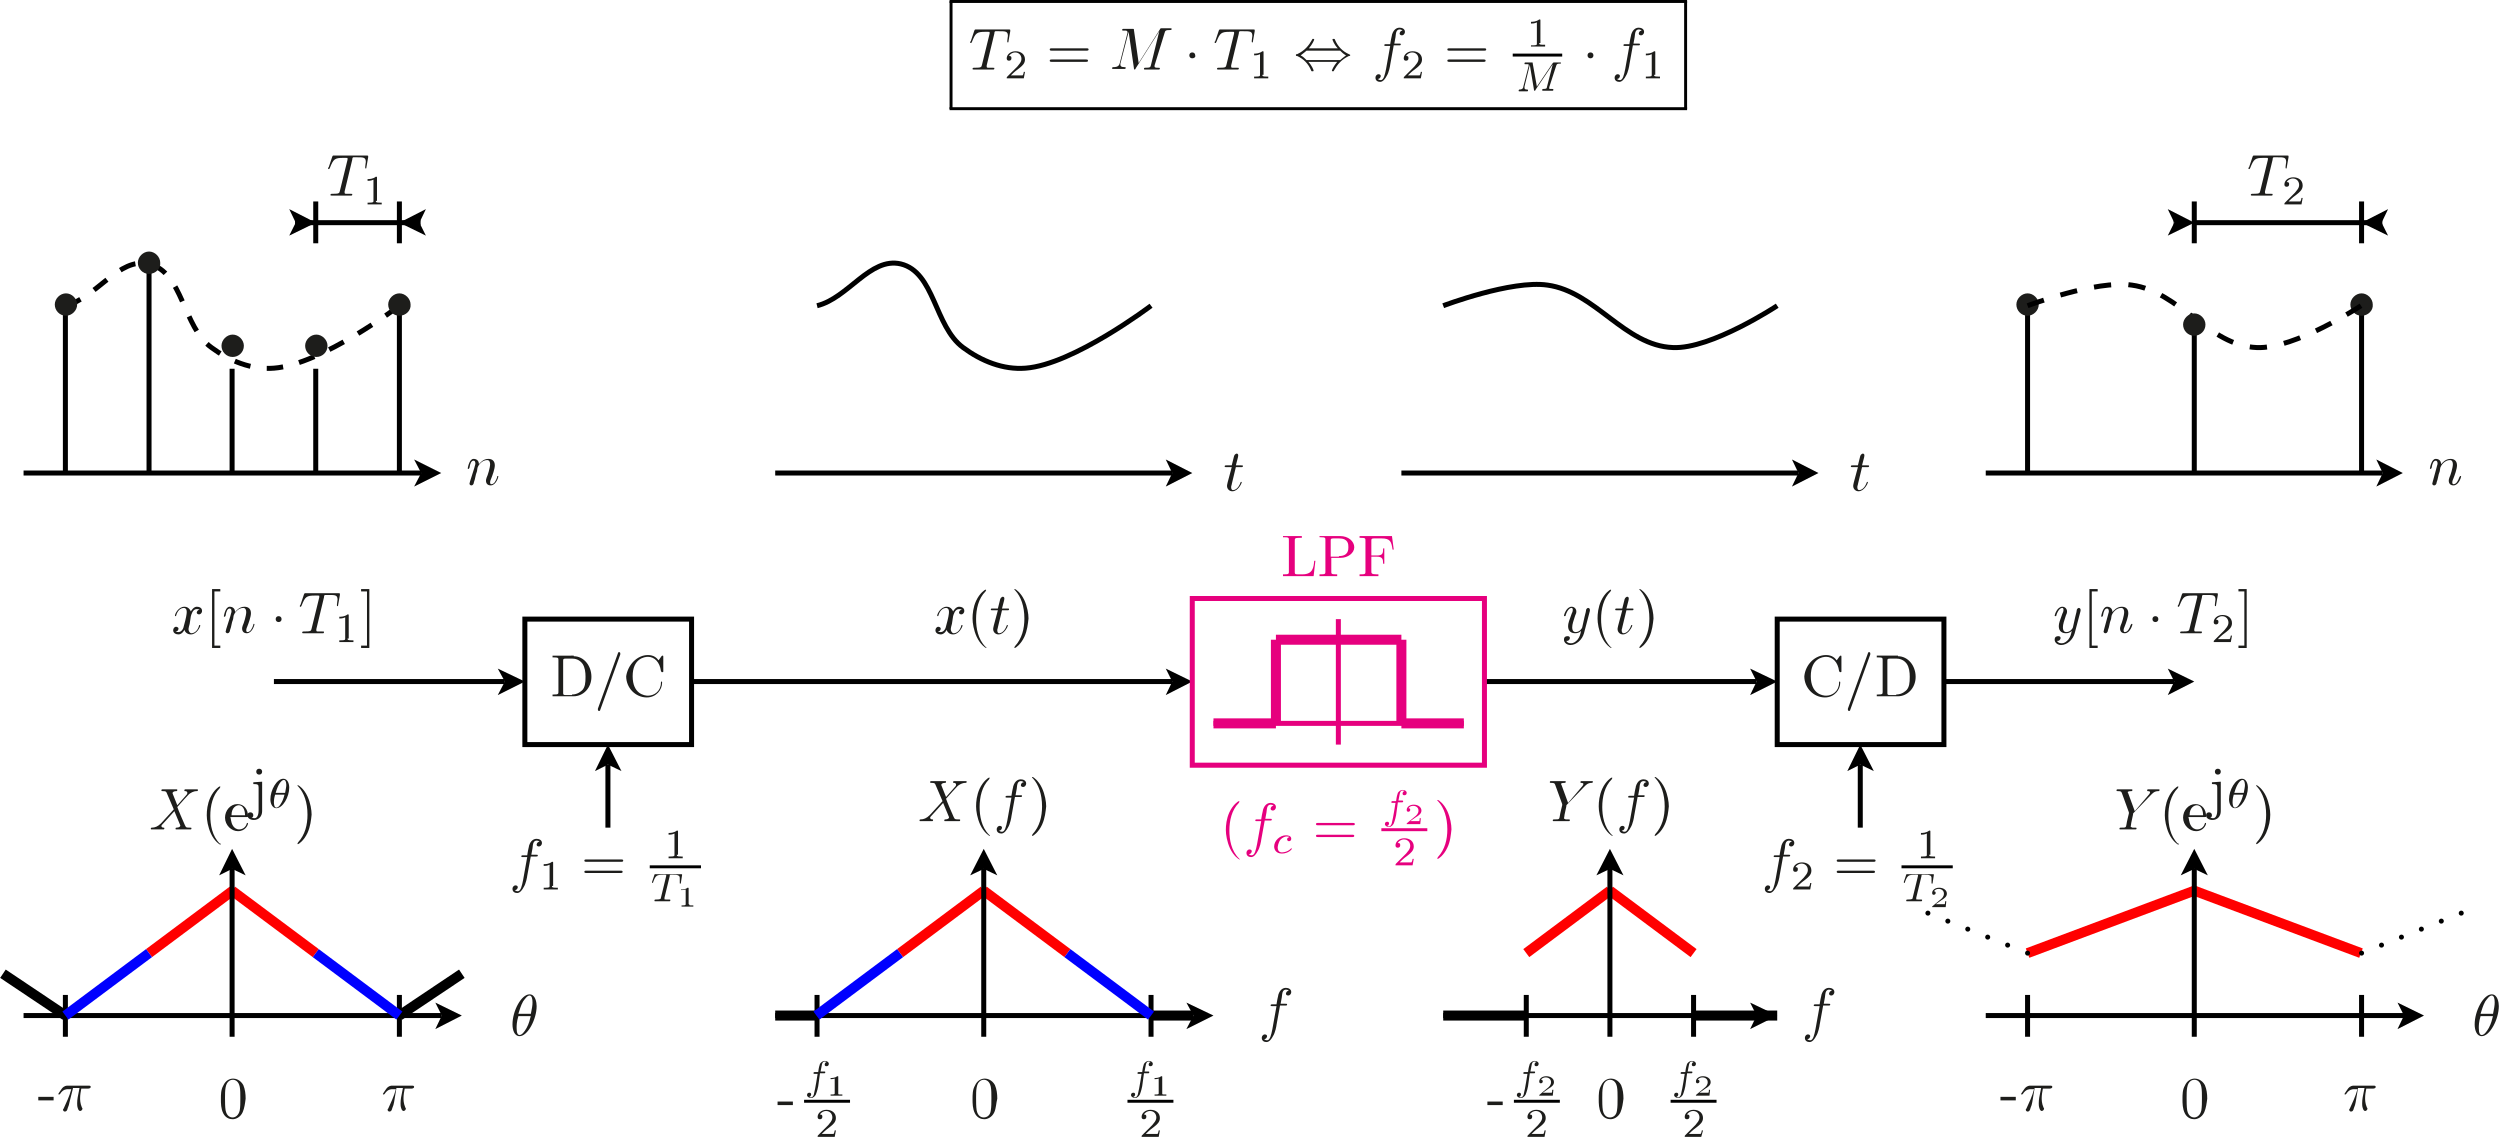 <?xml version="1.0" encoding="utf-8"?>
<!-- Generator: Adobe Illustrator 22.1.0, SVG Export Plug-In . SVG Version: 6.00 Build 0)  -->
<svg version="1.1" id="Layer_1" xmlns="http://www.w3.org/2000/svg" xmlns:xlink="http://www.w3.org/1999/xlink" x="0px" y="0px"
	 viewBox="0 0 424.4 194.7" style="enable-background:new 0 0 424.4 194.7;" xml:space="preserve">
<style type="text/css">
	.st0{fill:none;stroke:#000000;stroke-width:0.85;stroke-miterlimit:10;}
	.st1{fill:#1D1D1B;}
	.st2{fill:none;stroke:#FF0000;stroke-width:1.701;stroke-miterlimit:10;}
	.st3{fill:none;stroke:#000000;stroke-width:0.85;stroke-linecap:round;stroke-miterlimit:10;stroke-dasharray:0,3.646;}
	.st4{fill:none;stroke:#000000;stroke-width:0.85;stroke-miterlimit:10;stroke-dasharray:2.932,2.932;}
	.st5{fill:none;stroke:#000000;stroke-width:0.85;stroke-miterlimit:10;stroke-dasharray:2.795,2.795;}
	.st6{fill:none;stroke:#000000;stroke-width:1.701;stroke-miterlimit:10;}
	.st7{fill:none;stroke:#0000FF;stroke-width:1.701;stroke-miterlimit:10;}
	.st8{fill:none;stroke:#E6007E;stroke-width:0.85;stroke-miterlimit:10;}
	.st9{fill:none;stroke:#E6007E;stroke-width:1.701;stroke-miterlimit:10;}
	.st10{fill:#E6007E;}
</style>
<g>
	<polyline points="197.9,118 202.4,115.7 197.9,113.5 199,115.7 	"/>
	<line class="st0" x1="117.4" y1="115.7" x2="199" y2="115.7"/>
	<polyline points="84.5,118 89.1,115.7 84.5,113.5 85.7,115.7 	"/>
	<line class="st0" x1="46.5" y1="115.7" x2="85.7" y2="115.7"/>
	<g>
		<path class="st1" d="M97.4,111.4c1.7,0,3,1.6,3,3.5c0,1.9-1.4,3.3-3,3.3h-3.6v-0.3H94c0.8,0,0.8-0.1,0.8-0.5v-5.3
			c0-0.4,0-0.5-0.8-0.5h-0.2v-0.3H97.4z M97.1,117.9c1,0,1.6-0.6,1.8-0.8c0.4-0.5,0.5-1.1,0.5-2.2c0-0.8-0.1-1.6-0.5-2.2
			c-0.5-0.7-1.2-0.9-1.8-0.9h-1c-0.5,0-0.5,0.1-0.5,0.4v5.4c0,0.3,0,0.4,0.5,0.4H97.1z"/>
		<path class="st1" d="M101.9,120.5c0,0.1-0.1,0.2-0.2,0.2c-0.1,0-0.2-0.1-0.2-0.2c0,0,0,0,0-0.2l3.4-9.4c0-0.1,0.1-0.2,0.2-0.2
			c0.1,0,0.2,0.1,0.2,0.2c0,0,0,0,0,0.2L101.9,120.5z"/>
	</g>
	<g>
		<path class="st1" d="M110,111.2c1,0,1.5,0.5,1.8,0.9l0.5-0.7c0.1-0.1,0.1-0.1,0.2-0.1c0.1,0,0.1,0.1,0.1,0.2v2.4
			c0,0.2,0,0.2-0.2,0.2c-0.1,0-0.1,0-0.2-0.2c-0.2-1.5-1.1-2.4-2.2-2.4c-0.6,0-2.6,0.3-2.6,3.3c0,3,2,3.3,2.6,3.3
			c1.1,0,2.2-0.8,2.2-2.2c0-0.1,0-0.2,0.1-0.2c0.1,0,0.1,0.1,0.1,0.2c0,1.2-1,2.5-2.6,2.5c-1.9,0-3.5-1.6-3.5-3.6
			C106.6,112.8,108.2,111.2,110,111.2z"/>
	</g>
	<polygon class="st0" points="89.1,115.7 89.1,126.4 117.4,126.4 117.4,105.1 89.1,105.1 	"/>
	<polyline points="105.5,130.9 103.2,126.4 101,130.9 103.2,129.8 	"/>
	<line class="st0" x1="103.2" y1="140.5" x2="103.2" y2="129.8"/>
	<g>
		<path class="st1" d="M89.5,148.7c0,0.1-0.2,1.3-0.6,1.9c-0.2,0.4-0.6,1-1.1,1c-0.4,0-0.8-0.2-0.8-0.7c0-0.4,0.3-0.6,0.5-0.6
			c0.2,0,0.4,0.1,0.4,0.3c0,0.1-0.1,0.5-0.5,0.5c0.2,0.2,0.4,0.2,0.5,0.2c0.5,0,0.7-0.9,0.9-1.9l0.7-3.9h-0.7c-0.2,0-0.3,0-0.3-0.1
			c0-0.2,0.1-0.2,0.3-0.2h0.7c0.2-1.3,0.3-1.4,0.3-1.6c0.3-1,0.9-1.2,1.3-1.2c0.4,0,0.9,0.2,0.9,0.7c0,0.4-0.3,0.6-0.5,0.6
			c-0.2,0-0.4-0.1-0.4-0.3c0-0.1,0.1-0.5,0.5-0.5c-0.2-0.2-0.4-0.2-0.5-0.2c-0.2,0-0.4,0.1-0.5,0.3c-0.1,0.1-0.2,0.8-0.2,1l-0.2,1.1
			H91c0.2,0,0.3,0,0.3,0.1c0,0.2-0.1,0.2-0.3,0.2h-0.9L89.5,148.7z"/>
	</g>
	<g>
		<path class="st1" d="M93.7,150.4c0,0.2,0,0.3,0.7,0.3h0.3v0.3c-0.2,0-1,0-1.2,0c-0.3,0-1.1,0-1.2,0v-0.3h0.3
			c0.7,0,0.7-0.1,0.7-0.3v-3.6c-0.4,0.2-0.8,0.2-1,0.2v-0.3c0.3,0,0.9,0,1.4-0.4c0.2,0,0.2,0,0.2,0.2V150.4z"/>
	</g>
	<g>
		<path class="st1" d="M99.5,146.3c-0.1,0-0.3,0-0.3-0.2c0-0.2,0.2-0.2,0.3-0.2h6c0.1,0,0.3,0,0.3,0.2c0,0.2-0.2,0.2-0.3,0.2H99.5z
			 M99.5,148.2c-0.1,0-0.3,0-0.3-0.2s0.2-0.2,0.3-0.2h5.9c0.1,0,0.3,0,0.3,0.2s-0.2,0.2-0.3,0.2H99.5z"/>
	</g>
	<g>
		<path class="st1" d="M114.9,145.1c0,0.2,0,0.3,0.7,0.3h0.3v0.3c-0.2,0-1,0-1.2,0c-0.3,0-1.1,0-1.2,0v-0.3h0.3
			c0.7,0,0.7-0.1,0.7-0.3v-3.6c-0.4,0.2-0.8,0.2-1,0.2v-0.3c0.3,0,0.9,0,1.4-0.4c0.2,0,0.2,0,0.2,0.2V145.1z"/>
	</g>
	<polyline points="110.3,147.4 119,147.4 119,146.9 110.3,146.9 	"/>
	<g>
		<path class="st1" d="M112.8,152.4c0,0.1,0,0.1,0,0.2c0,0.1,0,0.1,0.3,0.1c0.1,0,0.3,0,0.4,0c0.2,0,0.3,0,0.3,0.1
			c0,0.2-0.1,0.2-0.2,0.2c-0.2,0-0.4,0-0.6,0c-0.2,0-0.4,0-0.6,0s-0.4,0-0.6,0s-0.4,0-0.6,0c-0.1,0-0.1-0.1-0.1-0.1
			c0-0.2,0.1-0.2,0.3-0.2c0.7,0,0.8-0.1,0.8-0.3l0.9-3.7c0-0.1,0-0.1,0-0.1c0-0.1,0-0.1-0.2-0.1h-0.3c-1.1,0-1.3,0.1-1.7,1.2
			c0,0.1-0.1,0.2-0.1,0.2c-0.1,0-0.1-0.1-0.1-0.1c0,0,0-0.1,0-0.1l0.4-1.2c0-0.1,0.1-0.1,0.2-0.1h4.3c0.1,0,0.2,0,0.2,0.1l-0.2,1.3
			c0,0.1,0,0.2-0.1,0.2c-0.1,0-0.1,0-0.1-0.1l0-0.1c0-0.4,0-0.5,0-0.6c0-0.3,0-0.5-0.3-0.6c-0.2-0.1-0.4-0.1-0.8-0.1
			c-0.1,0-0.4,0-0.4,0c-0.2,0-0.2,0-0.2,0.2L112.8,152.4z"/>
	</g>
	<g>
		<path class="st1" d="M117,153.5c0,0.2,0,0.2,0.5,0.2h0.2v0.2c-0.3,0-0.7,0-1,0s-0.7,0-1,0v-0.2h0.2c0.5,0,0.5-0.1,0.5-0.2v-2.5
			c-0.3,0.1-0.6,0.1-0.7,0.1h-0.1V151h0.1c0.1,0,0.7,0,1-0.3c0.2,0,0.2,0,0.2,0.1V153.5z"/>
	</g>
	<g>
		<path class="st1" d="M167.5,11.1c0,0.1,0,0.2,0,0.2c0,0.2,0.1,0.2,0.4,0.2c0.3,0,0.4,0,0.6,0c0.3,0,0.3,0,0.3,0.1
			c0,0.2-0.1,0.2-0.2,0.2c-0.3,0-0.6,0-0.9,0c-0.3,0-0.5,0-0.8,0c-0.3,0-0.6,0-0.8,0c-0.3,0-0.5,0-0.8,0c-0.1,0-0.2,0-0.2-0.1
			c0-0.2,0.1-0.2,0.4-0.2c1.1,0,1.1-0.1,1.2-0.5l1.3-5.3c0,0,0-0.1,0-0.2c0-0.1,0-0.1-0.3-0.1h-0.4c-1.5,0-1.7,0.2-2.3,1.7
			c-0.1,0.2-0.1,0.2-0.2,0.2c-0.1,0-0.1,0-0.1-0.1c0,0,0-0.2,0.1-0.2l0.6-1.8c0.1-0.2,0.1-0.2,0.3-0.2h5.5c0.2,0,0.3,0,0.3,0.1
			c0,0,0,0.1,0,0.2l-0.3,1.7c0,0.1,0,0.2-0.1,0.2c-0.1,0-0.1-0.1-0.1-0.1c0,0,0-0.1,0-0.2c0-0.3,0.1-0.6,0.1-0.8
			c0-0.8-0.4-0.8-1.5-0.8c-0.2,0-0.5,0-0.6,0c-0.1,0-0.2,0.1-0.2,0.4L167.5,11.1z"/>
	</g>
	<g>
		<path class="st1" d="M173.8,13.3h-2.9c0-0.2,0-0.2,0.1-0.3l1.7-1.7c0.2-0.3,0.7-0.7,0.7-1.3c0-0.6-0.4-1.1-1.1-1.1
			c-0.3,0-0.8,0.2-1,0.6c0.4,0,0.4,0.2,0.4,0.4c0,0.3-0.2,0.4-0.4,0.4c-0.1,0-0.4,0-0.4-0.4c0-0.6,0.6-1.2,1.5-1.2
			c0.9,0,1.6,0.5,1.6,1.4c0,0.7-0.5,1.1-1,1.5c-0.4,0.3-0.7,0.5-1.4,1.2h1.3c0.1,0,0.6,0,0.7,0c0.1-0.1,0.2-0.5,0.2-0.6h0.2
			L173.8,13.3z"/>
	</g>
	<g>
		<path class="st1" d="M178.5,8.6c-0.1,0-0.3,0-0.3-0.2s0.2-0.2,0.3-0.2h6c0.1,0,0.3,0,0.3,0.2s-0.2,0.2-0.3,0.2H178.5z M178.5,10.5
			c-0.1,0-0.3,0-0.3-0.2s0.2-0.2,0.3-0.2h5.9c0.1,0,0.3,0,0.3,0.2s-0.2,0.2-0.3,0.2H178.5z"/>
	</g>
	<g>
		<path class="st1" d="M196,11.1c0,0.2,0,0.2,0,0.2c0,0.2,0.3,0.2,0.6,0.2c0.2,0,0.3,0,0.3,0.1c0,0.2-0.1,0.2-0.2,0.2
			c-0.4,0-0.8,0-1.2,0c-0.3,0-1,0-1.2,0c0,0-0.1,0-0.1-0.1c0-0.2,0.1-0.2,0.3-0.2c0.8,0,0.8-0.1,0.9-0.5l1.4-5.7h0l-4,6.3
			c0,0.1-0.1,0.2-0.2,0.2c-0.1,0-0.1-0.1-0.1-0.2l-0.9-6.2h0l-1.4,5.4c0,0.1,0,0.2,0,0.2c0,0.2,0.1,0.4,0.7,0.4c0.1,0,0.2,0,0.2,0.1
			c0,0.2-0.1,0.2-0.2,0.2c-0.3,0-0.7,0-1,0c-0.3,0-0.7,0-1,0c-0.1,0-0.1,0-0.1-0.1c0-0.2,0.1-0.2,0.2-0.2c0.8,0,1-0.3,1.1-0.7
			l1.3-5.1c0-0.1,0-0.1,0-0.2c0-0.1-0.1-0.1-0.2-0.2c-0.1,0-0.3,0-0.4,0c-0.2,0-0.3,0-0.3-0.1c0-0.2,0.1-0.2,0.3-0.2h1.4
			c0.3,0,0.3,0,0.3,0.2l0.8,5.6l3.6-5.7c0.1-0.2,0.1-0.2,0.4-0.2h1.3c0.2,0,0.3,0,0.3,0.1c0,0.2-0.1,0.2-0.3,0.2
			c-0.7,0-0.8,0.1-0.9,0.5L196,11.1z"/>
	</g>
	<g>
		<path class="st1" d="M202.4,9.9c-0.3,0-0.5-0.2-0.5-0.5c0-0.3,0.2-0.5,0.5-0.5c0.3,0,0.5,0.2,0.5,0.5C203,9.7,202.7,9.9,202.4,9.9
			z"/>
	</g>
	<g>
		<path class="st1" d="M209,11.1c0,0.1,0,0.2,0,0.2c0,0.2,0.1,0.2,0.4,0.2c0.3,0,0.4,0,0.6,0c0.3,0,0.3,0,0.3,0.1
			c0,0.2-0.1,0.2-0.2,0.2c-0.3,0-0.6,0-0.9,0c-0.3,0-0.5,0-0.8,0c-0.3,0-0.6,0-0.8,0c-0.3,0-0.5,0-0.8,0c-0.1,0-0.2,0-0.2-0.1
			c0-0.2,0.1-0.2,0.4-0.2c1.1,0,1.1-0.1,1.2-0.5l1.3-5.3c0,0,0-0.1,0-0.2c0-0.1,0-0.1-0.3-0.1h-0.4c-1.5,0-1.7,0.2-2.3,1.7
			c-0.1,0.2-0.1,0.2-0.2,0.2c-0.1,0-0.1,0-0.1-0.1c0,0,0-0.2,0.1-0.2l0.6-1.8c0.1-0.2,0.1-0.2,0.3-0.2h5.5c0.2,0,0.3,0,0.3,0.1
			c0,0,0,0.1,0,0.2l-0.3,1.7c0,0.1,0,0.2-0.1,0.2c-0.1,0-0.1-0.1-0.1-0.1c0,0,0-0.1,0-0.2c0-0.3,0.1-0.6,0.1-0.8
			c0-0.8-0.4-0.8-1.5-0.8c-0.2,0-0.5,0-0.6,0c-0.1,0-0.2,0.1-0.2,0.4L209,11.1z"/>
	</g>
	<g>
		<path class="st1" d="M214.3,12.7c0,0.2,0,0.3,0.7,0.3h0.3v0.3c-0.2,0-1,0-1.2,0c-0.3,0-1.1,0-1.2,0v-0.3h0.3
			c0.7,0,0.7-0.1,0.7-0.3V9.2c-0.4,0.2-0.8,0.2-1,0.2V9.1c0.3,0,0.9,0,1.4-0.4c0.2,0,0.2,0,0.2,0.2V12.7z"/>
	</g>
	<g>
		<path class="st1" d="M227.1,8.2c-0.6-0.6-0.9-1.4-0.9-1.5c0-0.1,0.1-0.1,0.2-0.1c0.1,0,0.2,0,0.2,0.1c0.5,1.2,1.3,2,2.4,2.5
			c0.2,0.1,0.2,0.1,0.2,0.1c0,0,0,0,0,0.1c0,0.1,0,0.1-0.2,0.1c-1.3,0.6-2,1.5-2.5,2.4c-0.1,0.2-0.1,0.2-0.2,0.2
			c-0.1,0-0.2,0-0.2-0.1c0-0.1,0.3-0.8,0.9-1.5h-4.9c0.6,0.6,0.9,1.4,0.9,1.5c0,0.1-0.1,0.1-0.2,0.1c-0.1,0-0.2,0-0.2-0.1
			c-0.5-1.2-1.3-2-2.4-2.5C220,9.5,220,9.5,220,9.4c0,0,0,0,0-0.1c0-0.1,0-0.1,0.2-0.1c1.3-0.6,2-1.5,2.5-2.4
			c0.1-0.2,0.1-0.2,0.2-0.2c0.1,0,0.2,0,0.2,0.1c0,0.1-0.3,0.8-0.9,1.5H227.1z M227.5,10.2c0.2-0.2,0.5-0.4,1-0.8
			c-0.4-0.2-0.7-0.5-1-0.8h-5.7c-0.2,0.2-0.5,0.4-1,0.8c0.4,0.2,0.7,0.5,1,0.8H227.5z"/>
	</g>
	<g>
		<path class="st1" d="M236,11c0,0.1-0.2,1.3-0.6,1.9c-0.2,0.4-0.6,1-1.1,1c-0.4,0-0.8-0.2-0.8-0.7c0-0.4,0.3-0.6,0.5-0.6
			c0.2,0,0.4,0.1,0.4,0.3c0,0.1-0.1,0.5-0.5,0.5c0.2,0.2,0.4,0.2,0.5,0.2c0.5,0,0.7-0.9,0.9-1.9l0.7-3.9h-0.7c-0.2,0-0.3,0-0.3-0.1
			c0-0.2,0.1-0.2,0.3-0.2h0.7c0.2-1.3,0.3-1.4,0.3-1.6c0.3-1,0.9-1.2,1.3-1.2c0.4,0,0.9,0.2,0.9,0.7c0,0.4-0.3,0.6-0.5,0.6
			c-0.2,0-0.4-0.1-0.4-0.3c0-0.1,0.1-0.5,0.5-0.5c-0.2-0.2-0.4-0.2-0.5-0.2c-0.2,0-0.4,0.1-0.5,0.3c-0.1,0.1-0.2,0.8-0.2,1l-0.2,1.1
			h0.8c0.2,0,0.3,0,0.3,0.1c0,0.2-0.1,0.2-0.3,0.2h-0.9L236,11z"/>
	</g>
	<g>
		<path class="st1" d="M241.2,13.3h-2.9c0-0.2,0-0.2,0.1-0.3l1.7-1.7c0.2-0.3,0.7-0.7,0.7-1.3c0-0.6-0.4-1.1-1.1-1.1
			c-0.3,0-0.8,0.2-1,0.6c0.4,0,0.4,0.2,0.4,0.4c0,0.3-0.2,0.4-0.4,0.4c-0.1,0-0.4,0-0.4-0.4c0-0.6,0.6-1.2,1.5-1.2
			c0.9,0,1.6,0.5,1.6,1.4c0,0.7-0.5,1.1-1,1.5c-0.4,0.3-0.7,0.5-1.4,1.2h1.3c0.1,0,0.6,0,0.7,0c0.1-0.1,0.2-0.5,0.2-0.6h0.2
			L241.2,13.3z"/>
	</g>
	<g>
		<path class="st1" d="M246,8.6c-0.1,0-0.3,0-0.3-0.2s0.2-0.2,0.3-0.2h6c0.1,0,0.3,0,0.3,0.2s-0.2,0.2-0.3,0.2H246z M246,10.5
			c-0.1,0-0.3,0-0.3-0.2s0.2-0.2,0.3-0.2h5.9c0.1,0,0.3,0,0.3,0.2s-0.2,0.2-0.3,0.2H246z"/>
	</g>
	<g>
		<path class="st1" d="M261.3,7.3c0,0.2,0,0.3,0.7,0.3h0.3v0.3c-0.2,0-1,0-1.2,0c-0.3,0-1.1,0-1.2,0V7.7h0.3c0.7,0,0.7-0.1,0.7-0.3
			V3.8c-0.4,0.2-0.8,0.2-1,0.2V3.7c0.3,0,0.9,0,1.4-0.4c0.2,0,0.2,0,0.2,0.2V7.3z"/>
	</g>
	<polyline points="256.8,9.6 265.2,9.6 265.2,9.1 256.8,9.1 	"/>
	<g>
		<path class="st1" d="M263,14.8c0,0,0,0.1,0,0.2c0,0.1,0,0.1,0.2,0.1c0.1,0,0.3,0,0.3,0c0.1,0,0.2,0,0.2,0.1c0,0.2-0.1,0.2-0.1,0.2
			c-0.2,0-0.7,0-0.9,0c-0.1,0-0.3,0-0.4,0s-0.3,0-0.4,0c-0.1,0-0.1-0.1-0.1-0.1c0-0.2,0.1-0.2,0.2-0.2c0.5,0,0.6-0.1,0.6-0.3l1-3.9
			l0,0l-2.9,4.3c0,0.1-0.1,0.2-0.2,0.2c-0.1,0-0.1-0.1-0.1-0.2l-0.7-4.2h0l-0.9,3.7c0,0.1,0,0.1,0,0.2c0,0.1,0,0.3,0.4,0.3
			c0.1,0,0.2,0,0.2,0.1c0,0.2-0.1,0.2-0.1,0.2c-0.2,0-0.6,0-0.7,0c-0.2,0-0.5,0-0.7,0c-0.1,0-0.1-0.1-0.1-0.1c0-0.1,0.1-0.2,0.1-0.2
			c0.6,0,0.7-0.3,0.7-0.5l0.9-3.5c0-0.1,0-0.1,0-0.2c0-0.1,0-0.1-0.2-0.1c-0.1,0-0.2,0-0.3,0c-0.2,0-0.2,0-0.2-0.1
			c0-0.2,0.1-0.2,0.2-0.2h1c0.2,0,0.2,0,0.2,0.2l0.7,3.9l2.7-4c0.1-0.1,0.1-0.1,0.3-0.1h0.9c0.1,0,0.2,0,0.2,0.1
			c0,0.1-0.1,0.1-0.2,0.1c-0.5,0-0.5,0.1-0.6,0.3L263,14.8z"/>
	</g>
	<g>
		<path class="st1" d="M270,9.9c-0.3,0-0.5-0.2-0.5-0.5c0-0.3,0.2-0.5,0.5-0.5s0.5,0.2,0.5,0.5C270.5,9.7,270.3,9.9,270,9.9z"/>
	</g>
	<g>
		<path class="st1" d="M276.6,11c0,0.1-0.2,1.3-0.6,1.9c-0.2,0.4-0.6,1-1.1,1c-0.4,0-0.8-0.2-0.8-0.7c0-0.4,0.3-0.6,0.5-0.6
			c0.2,0,0.4,0.1,0.4,0.3c0,0.1-0.1,0.5-0.5,0.5c0.2,0.2,0.4,0.2,0.5,0.2c0.5,0,0.7-0.9,0.9-1.9l0.7-3.9h-0.7c-0.2,0-0.3,0-0.3-0.1
			c0-0.2,0.1-0.2,0.3-0.2h0.7c0.2-1.3,0.3-1.4,0.3-1.6c0.3-1,0.9-1.2,1.3-1.2c0.4,0,0.9,0.2,0.9,0.7c0,0.4-0.3,0.6-0.5,0.6
			c-0.2,0-0.4-0.1-0.4-0.3c0-0.1,0.1-0.5,0.5-0.5c-0.2-0.2-0.4-0.2-0.5-0.2c-0.2,0-0.4,0.1-0.5,0.3c-0.1,0.1-0.2,0.8-0.2,1l-0.2,1.1
			h0.8c0.2,0,0.3,0,0.3,0.1c0,0.2-0.1,0.2-0.3,0.2h-0.9L276.6,11z"/>
	</g>
	<g>
		<path class="st1" d="M280.8,12.7c0,0.2,0,0.3,0.7,0.3h0.3v0.3c-0.2,0-1,0-1.2,0c-0.3,0-1.1,0-1.2,0v-0.3h0.3
			c0.7,0,0.7-0.1,0.7-0.3V9.2c-0.4,0.2-0.8,0.2-1,0.2V9.1c0.3,0,0.9,0,1.4-0.4c0.2,0,0.2,0,0.2,0.2V12.7z"/>
	</g>
	<polyline points="161.2,0.5 286.4,0.5 286.4,0 161.2,0 	"/>
	<polyline points="161.2,18.5 161.7,18.5 161.7,0.2 161.2,0.2 	"/>
	<polyline points="285.9,18.5 286.4,18.5 286.4,0.2 285.9,0.2 	"/>
	<polyline points="161.2,18.7 286.4,18.7 286.4,18.2 161.2,18.2 	"/>
	<g>
		<path class="st1" d="M310,111.2c1,0,1.5,0.5,1.8,0.9l0.5-0.7c0.1-0.1,0.1-0.1,0.2-0.1c0.1,0,0.1,0.1,0.1,0.2v2.4
			c0,0.2,0,0.2-0.2,0.2c-0.1,0-0.1,0-0.2-0.2c-0.2-1.5-1.1-2.4-2.2-2.4c-0.6,0-2.6,0.3-2.6,3.3c0,3,2,3.3,2.6,3.3
			c1.1,0,2.2-0.8,2.2-2.2c0-0.1,0-0.2,0.1-0.2c0.1,0,0.1,0.1,0.1,0.2c0,1.2-1,2.5-2.6,2.5c-1.9,0-3.5-1.6-3.5-3.6
			C306.5,112.8,308.1,111.2,310,111.2z"/>
		<path class="st1" d="M314.1,120.5c0,0.1-0.1,0.2-0.2,0.2c-0.1,0-0.2-0.1-0.2-0.2c0,0,0,0,0-0.2l3.4-9.4c0-0.1,0.1-0.2,0.2-0.2
			c0.1,0,0.2,0.1,0.2,0.2c0,0,0,0,0,0.2L314.1,120.5z"/>
	</g>
	<g>
		<path class="st1" d="M322.2,111.4c1.7,0,3,1.6,3,3.5c0,1.9-1.4,3.3-3,3.3h-3.6v-0.3h0.2c0.8,0,0.8-0.1,0.8-0.5v-5.3
			c0-0.4,0-0.5-0.8-0.5h-0.2v-0.3H322.2z M321.9,117.9c1,0,1.6-0.6,1.8-0.8c0.4-0.5,0.5-1.1,0.5-2.2c0-0.8-0.1-1.6-0.5-2.2
			c-0.5-0.7-1.2-0.9-1.8-0.9h-1c-0.5,0-0.5,0.1-0.5,0.4v5.4c0,0.3,0,0.4,0.5,0.4H321.9z"/>
	</g>
	<polygon class="st0" points="301.7,115.7 301.7,126.4 330,126.4 330,105.1 301.7,105.1 	"/>
	<polyline points="318.1,130.9 315.8,126.4 313.6,130.9 315.8,129.8 	"/>
	<line class="st0" x1="315.8" y1="140.5" x2="315.8" y2="129.8"/>
	<g>
		<path class="st1" d="M302.1,148.7c0,0.1-0.2,1.3-0.6,1.9c-0.2,0.4-0.6,1-1.1,1c-0.4,0-0.8-0.2-0.8-0.7c0-0.4,0.3-0.6,0.5-0.6
			c0.2,0,0.4,0.1,0.4,0.3c0,0.1-0.1,0.5-0.5,0.5c0.2,0.2,0.4,0.2,0.5,0.2c0.5,0,0.7-0.9,0.9-1.9l0.7-3.9h-0.7c-0.2,0-0.3,0-0.3-0.1
			c0-0.2,0.1-0.2,0.3-0.2h0.7c0.2-1.3,0.3-1.4,0.3-1.6c0.3-1,0.9-1.2,1.3-1.2c0.4,0,0.9,0.2,0.9,0.7c0,0.4-0.3,0.6-0.5,0.6
			c-0.2,0-0.4-0.1-0.4-0.3c0-0.1,0.1-0.5,0.5-0.5c-0.2-0.2-0.4-0.2-0.5-0.2c-0.2,0-0.4,0.1-0.5,0.3c-0.1,0.1-0.2,0.8-0.2,1l-0.2,1.1
			h0.8c0.2,0,0.3,0,0.3,0.1c0,0.2-0.1,0.2-0.3,0.2h-0.9L302.1,148.7z"/>
	</g>
	<g>
		<path class="st1" d="M307.3,151h-2.9c0-0.2,0-0.2,0.1-0.3l1.7-1.7c0.2-0.3,0.7-0.7,0.7-1.3c0-0.6-0.4-1.1-1.1-1.1
			c-0.3,0-0.8,0.2-1,0.6c0.4,0,0.4,0.2,0.4,0.4c0,0.3-0.2,0.4-0.4,0.4c-0.1,0-0.4,0-0.4-0.4c0-0.6,0.6-1.2,1.5-1.2
			c0.9,0,1.6,0.5,1.6,1.4c0,0.7-0.5,1.1-1,1.5c-0.4,0.3-0.7,0.5-1.4,1.2h1.3c0.1,0,0.6,0,0.7,0c0.1-0.1,0.2-0.5,0.2-0.6h0.2
			L307.3,151z"/>
	</g>
	<g>
		<path class="st1" d="M312.1,146.3c-0.1,0-0.3,0-0.3-0.2c0-0.2,0.2-0.2,0.3-0.2h6c0.1,0,0.3,0,0.3,0.2c0,0.2-0.2,0.2-0.3,0.2H312.1
			z M312.1,148.2c-0.1,0-0.3,0-0.3-0.2s0.2-0.2,0.3-0.2h5.9c0.1,0,0.3,0,0.3,0.2s-0.2,0.2-0.3,0.2H312.1z"/>
	</g>
	<g>
		<path class="st1" d="M327.5,145.1c0,0.2,0,0.3,0.7,0.3h0.3v0.3c-0.2,0-1,0-1.2,0c-0.3,0-1.1,0-1.2,0v-0.3h0.3
			c0.7,0,0.7-0.1,0.7-0.3v-3.6c-0.4,0.2-0.8,0.2-1,0.2v-0.3c0.3,0,0.9,0,1.4-0.4c0.2,0,0.2,0,0.2,0.2V145.1z"/>
	</g>
	<polyline points="322.8,147.4 331.5,147.4 331.5,146.9 322.8,146.9 	"/>
	<g>
		<path class="st1" d="M325.3,152.4c0,0.1,0,0.1,0,0.2c0,0.1,0,0.1,0.3,0.1c0.1,0,0.3,0,0.4,0c0.2,0,0.3,0,0.3,0.1
			c0,0.2-0.1,0.2-0.2,0.2c-0.2,0-0.4,0-0.6,0c-0.2,0-0.4,0-0.6,0c-0.2,0-0.4,0-0.6,0s-0.4,0-0.6,0c-0.1,0-0.1-0.1-0.1-0.1
			c0-0.2,0.1-0.2,0.3-0.2c0.7,0,0.8-0.1,0.8-0.3l0.9-3.7c0-0.1,0-0.1,0-0.1c0-0.1,0-0.1-0.2-0.1h-0.3c-1.1,0-1.3,0.1-1.7,1.2
			c0,0.1-0.1,0.2-0.1,0.2c-0.1,0-0.1-0.1-0.1-0.1c0,0,0-0.1,0-0.1l0.4-1.2c0-0.1,0.1-0.1,0.2-0.1h4.3c0.1,0,0.2,0,0.2,0.1l-0.2,1.3
			c0,0.1,0,0.2-0.1,0.2c-0.1,0-0.1,0-0.1-0.1l0-0.1c0-0.4,0-0.5,0-0.6c0-0.3,0-0.5-0.3-0.6c-0.2-0.1-0.4-0.1-0.8-0.1
			c-0.1,0-0.4,0-0.4,0c-0.2,0-0.2,0-0.2,0.2L325.3,152.4z"/>
	</g>
	<g>
		<path class="st1" d="M330.3,154H328v-0.1c0,0,0,0,0.1-0.1l1.2-1c0.4-0.3,0.7-0.6,0.7-1.1c0-0.5-0.4-0.8-0.9-0.8
			c-0.3,0-0.6,0.1-0.8,0.4c0.2,0,0.3,0.1,0.3,0.3c0,0.2-0.2,0.3-0.3,0.3c-0.1,0-0.3,0-0.3-0.3c0-0.5,0.5-0.9,1.2-0.9
			c0.7,0,1.3,0.4,1.3,1c0,0.5-0.4,0.8-0.9,1.1c-0.3,0.2-0.7,0.5-1,0.7h1c0.1,0,0.5,0,0.5,0c0.1,0,0.1-0.4,0.1-0.5h0.2L330.3,154z"/>
	</g>
	<polyline points="368,118 372.5,115.7 368,113.5 369.1,115.7 	"/>
	<line class="st0" x1="330" y1="115.7" x2="369.1" y2="115.7"/>
	<g>
		<path class="st1" d="M352.2,107.5c-0.3,1.1-1.3,2-2.3,2c-0.6,0-1.1-0.4-1.1-0.9c0-0.5,0.3-0.6,0.6-0.6c0.1,0,0.4,0,0.4,0.3
			c0,0.2-0.1,0.3-0.2,0.4c-0.1,0.1-0.3,0.1-0.4,0.1c0.2,0.4,0.6,0.4,0.8,0.4c0.5,0,0.8-0.3,1.1-0.6c0.4-0.5,0.5-1,0.6-1.5
			c-0.3,0.3-0.6,0.4-1,0.4c-0.6,0-1.2-0.3-1.2-1.2c0-0.5,0.2-1,0.6-2.1c0.1-0.2,0.2-0.4,0.2-0.7c0-0.3-0.2-0.3-0.2-0.3
			c-0.3,0-0.7,0.3-1,1.2c0,0.2-0.1,0.2-0.2,0.2c0,0-0.1,0-0.1-0.1c0-0.1,0.4-1.5,1.3-1.5c0.5,0,0.8,0.4,0.8,0.8c0,0.2,0,0.3-0.2,0.7
			c-0.3,0.9-0.5,1.5-0.5,2c0,0.4,0.1,0.8,0.6,0.8c0.7,0,1.1-0.7,1.1-0.8l0.4-1.8c0.1-0.3,0.1-0.5,0.2-0.8c0-0.2,0.1-0.5,0.1-0.5
			c0.1-0.1,0.2-0.2,0.3-0.2c0.1,0,0.3,0.1,0.3,0.3c0,0.1,0,0.1,0,0.2L352.2,107.5z"/>
	</g>
	<g>
		<path class="st1" d="M354.7,110v-10h1.4v0.4h-1v9.2h1v0.4H354.7z"/>
	</g>
	<g>
		<path class="st1" d="M357.8,104.6c0.1-0.5,0.2-0.6,0.2-0.8c0-0.3-0.1-0.5-0.3-0.5c-0.4,0-0.6,0.5-0.7,1.2
			c-0.1,0.2-0.1,0.2-0.2,0.2c0,0-0.1,0-0.1-0.1c0,0,0.1-0.6,0.3-1c0.1-0.2,0.3-0.6,0.7-0.6c0.5,0,0.9,0.3,0.9,0.9
			c0.2-0.2,0.7-0.9,1.6-0.9c0.7,0,1.1,0.4,1.1,1.1c0,0.6-0.4,1.7-0.6,2.2c-0.1,0.2-0.2,0.5-0.2,0.7c0,0.2,0.1,0.3,0.2,0.3
			c0.5,0,0.8-0.6,1-1.2c0.1-0.1,0.1-0.2,0.2-0.2c0,0,0.1,0,0.1,0.1c0,0.1-0.4,1.5-1.3,1.5c-0.5,0-0.8-0.3-0.8-0.8
			c0-0.1,0-0.2,0.1-0.5c0.2-0.4,0.6-1.7,0.6-2.3c0-0.3-0.1-0.7-0.5-0.7c-0.9,0-1.5,0.9-1.6,1.2c0,0-0.1,0.3-0.1,0.5
			c0,0.2-0.1,0.4-0.2,0.7l-0.2,0.9c-0.1,0.2-0.2,0.7-0.2,0.7c-0.1,0.2-0.2,0.3-0.4,0.3c-0.1,0-0.3-0.1-0.3-0.3c0,0,0.1-0.3,0.1-0.4
			L357.8,104.6z"/>
	</g>
	<g>
		<path class="st1" d="M365.9,105.6c-0.3,0-0.5-0.2-0.5-0.5s0.2-0.5,0.5-0.5s0.5,0.2,0.5,0.5S366.2,105.6,365.9,105.6z"/>
	</g>
	<g>
		<path class="st1" d="M372.5,106.8c0,0.1,0,0.2,0,0.2c0,0.2,0.1,0.2,0.4,0.2c0.3,0,0.4,0,0.6,0c0.3,0,0.3,0,0.3,0.1
			c0,0.2-0.1,0.2-0.2,0.2c-0.3,0-0.6,0-0.9,0c-0.3,0-0.5,0-0.8,0c-0.3,0-0.6,0-0.8,0c-0.3,0-0.5,0-0.8,0c-0.1,0-0.2,0-0.2-0.1
			c0-0.2,0.1-0.2,0.4-0.2c1.1,0,1.1-0.1,1.2-0.5l1.3-5.3c0,0,0-0.1,0-0.2c0-0.1,0-0.1-0.3-0.1h-0.4c-1.5,0-1.7,0.2-2.3,1.7
			c-0.1,0.2-0.1,0.2-0.2,0.2c-0.1,0-0.1,0-0.1-0.1c0,0,0-0.2,0.1-0.2l0.6-1.8c0.1-0.2,0.1-0.2,0.3-0.2h5.5c0.2,0,0.3,0,0.3,0.1
			c0,0,0,0.1,0,0.2l-0.3,1.7c0,0.1,0,0.2-0.1,0.2c-0.1,0-0.1-0.1-0.1-0.1c0,0,0-0.2,0-0.2c0-0.3,0.1-0.6,0.1-0.8
			c0-0.8-0.4-0.8-1.5-0.8c-0.2,0-0.5,0-0.6,0c-0.1,0-0.2,0.1-0.2,0.4L372.5,106.8z"/>
	</g>
	<g>
		<path class="st1" d="M378.7,109h-2.9c0-0.2,0-0.2,0.1-0.3l1.7-1.7c0.2-0.3,0.7-0.7,0.7-1.3c0-0.6-0.4-1.1-1.1-1.1
			c-0.3,0-0.8,0.2-1,0.6c0.4,0,0.4,0.2,0.4,0.4c0,0.3-0.2,0.4-0.4,0.4c-0.1,0-0.4,0-0.4-0.4c0-0.6,0.6-1.2,1.5-1.2
			c0.9,0,1.6,0.5,1.6,1.4c0,0.7-0.5,1.1-1,1.5c-0.4,0.3-0.7,0.5-1.4,1.2h1.3c0.1,0,0.6,0,0.7,0c0.1-0.1,0.2-0.5,0.2-0.6h0.2
			L378.7,109z"/>
	</g>
	<g>
		<path class="st1" d="M381.4,110h-1.4v-0.4h1v-9.2h-1V100h1.4V110z"/>
	</g>
	<path class="st2" d="M344.2,161.8l28.3-10.6 M372.5,151.2l28.3,10.6"/>
	<polyline points="407,174.7 411.5,172.4 407,170.2 408.1,172.4 	"/>
	<line class="st0" x1="337.1" y1="172.4" x2="408.1" y2="172.4"/>
	<polyline points="374.8,148.6 372.5,144.1 370.2,148.6 372.5,147.5 	"/>
	<line class="st0" x1="372.5" y1="176" x2="372.5" y2="147.5"/>
	<g>
		<path class="st1" d="M421.3,175.9c-0.9,0-1.2-1.1-1.2-2c0-2.3,1.5-5.1,2.9-5.1c1,0,1.2,1.4,1.2,2
			C424.2,173,422.7,175.9,421.3,175.9z M421.1,172.5c-0.3,1-0.3,1.6-0.3,2c0,0.9,0.2,1.2,0.5,1.2c0.4,0,0.8-0.5,1.2-1.2
			c0.4-0.7,0.6-1.6,0.7-2H421.1z M423.2,172.2c0.2-1,0.3-1.5,0.3-2c0-0.6-0.1-1.2-0.5-1.2c-0.4,0-0.8,0.6-1.1,1
			c-0.4,0.7-0.6,1.5-0.8,2.1H423.2z"/>
	</g>
	<g>
		<path class="st1" d="M362.2,138c-0.1,0.1-0.1,0.1-0.1,0.3l-0.3,1.4c0,0.2-0.1,0.6-0.1,0.6c0,0.1,0.1,0.1,0.3,0.2
			c0.2,0,0.4,0,0.4,0c0.2,0,0.3,0,0.3,0.1c0,0.2-0.1,0.2-0.2,0.2c-0.3,0-1,0-1.3,0s-1,0-1.3,0c0,0-0.1,0-0.1-0.1
			c0-0.2,0.1-0.2,0.3-0.2c0.8,0,0.8,0,0.9-0.6c0-0.2,0.4-1.8,0.4-1.8c0,0,0-0.1,0-0.2l-1.2-3.3c-0.1-0.2-0.1-0.3-0.7-0.3
			c-0.1,0-0.2,0-0.2-0.1c0-0.2,0.1-0.2,0.2-0.2c0.2,0,0.9,0,1.1,0c0.3,0,1,0,1.3,0c0,0,0.1,0,0.1,0.1c0,0.2-0.1,0.2-0.2,0.2
			c-0.1,0-0.6,0-0.6,0.2c0,0,0,0,0.1,0.2l1.1,3l2.3-2.7c0,0,0.3-0.3,0.3-0.5c0-0.2-0.3-0.2-0.4-0.2c0,0-0.1,0-0.1-0.1
			c0-0.2,0.1-0.2,0.2-0.2c0.3,0,0.7,0,1,0c0.3,0,0.6,0,0.8,0c0.1,0,0.1,0,0.1,0.1c0,0.2-0.1,0.2-0.2,0.2c-0.7,0-1,0.4-1.3,0.7
			l-0.1,0.1L362.2,138z"/>
	</g>
	<g>
		<path class="st1" d="M369.8,143.4c-0.1,0-1-0.6-1.6-1.9c-0.5-1.1-0.7-2.3-0.7-3.1c0-0.8,0.1-1.9,0.6-3c0.6-1.3,1.5-1.9,1.6-1.9
			c0.1,0,0.1,0,0.1,0.1c0,0,0,0-0.1,0.2c-1.2,1.2-1.6,3-1.6,4.7c0,1.5,0.3,3.4,1.6,4.7C369.9,143.2,369.9,143.2,369.8,143.4
			C369.9,143.3,369.9,143.4,369.8,143.4z"/>
		<path class="st1" d="M371.9,140.1c0.2,0.4,0.6,0.7,1.1,0.7c0.1,0,1,0,1.3-1c0-0.1,0-0.1,0.1-0.1c0,0,0.1,0,0.1,0.1
			c0,0.2-0.4,1.3-1.7,1.3c-1.1,0-2.2-1-2.2-2.3c0-1.2,0.9-2.3,2.1-2.3c1.2,0,1.8,1,1.8,2c0,0.2,0,0.2-0.2,0.2h-2.8
			C371.6,138.9,371.6,139.6,371.9,140.1z M374,138.4c0-0.4-0.1-1.7-1.1-1.7c-0.3,0-1.2,0.3-1.2,1.7H374z"/>
	</g>
	<g>
		<path class="st1" d="M377,137.7c0,0.9-0.6,1.5-1.4,1.5c-0.6,0-1.1-0.3-1.1-0.8c0-0.3,0.2-0.5,0.5-0.5c0.3,0,0.5,0.2,0.5,0.5
			c0,0.3-0.2,0.4-0.3,0.4c0.3,0.1,0.5,0.1,0.5,0.1c0.6,0,0.7-0.9,0.7-1.3v-3.9c0-0.5-0.1-0.6-0.9-0.6v-0.3l1.5-0.1V137.7z
			 M376.5,131.5c-0.3,0-0.5-0.2-0.5-0.5s0.2-0.5,0.5-0.5s0.5,0.2,0.5,0.5S376.8,131.5,376.5,131.5z"/>
	</g>
	<g>
		<path class="st1" d="M379.4,137.2c-0.6,0-1-0.7-1-1.5c0-1.6,1.1-3.5,2.2-3.5c0.7,0,1,0.8,1,1.5
			C381.6,135.3,380.5,137.2,379.4,137.2z M379.2,134.9c-0.1,0.3-0.2,0.8-0.2,1.3c0,0.4,0.1,0.9,0.4,0.9c0.3,0,0.6-0.3,0.8-0.7
			c0.2-0.3,0.4-0.7,0.6-1.5H379.2z M380.9,134.6c0.1-0.6,0.2-1,0.2-1.3c0-0.1,0-0.9-0.4-0.9c-0.4,0-1,0.7-1.4,2.2H380.9z"/>
	</g>
	<g>
		<path class="st1" d="M384.7,141.4c-0.6,1.3-1.5,1.9-1.6,1.9c-0.1,0-0.1,0-0.1-0.1c0,0,0,0,0.1-0.2c1.2-1.3,1.6-3,1.6-4.7
			c0-2.1-0.6-3.7-1.5-4.7c-0.2-0.2-0.2-0.2-0.2-0.2c0-0.1,0-0.1,0.1-0.1c0.1,0,1,0.6,1.6,1.9c0.5,1.1,0.7,2.3,0.7,3.1
			C385.4,139.2,385.2,140.3,384.7,141.4z"/>
	</g>
	<g>
		<path class="st1" d="M339.6,186.8v-0.6h2.6v0.6H339.6z"/>
	</g>
	<g>
		<path class="st1" d="M345,187.1c-0.1,0.5-0.1,0.5-0.3,1c-0.1,0.4-0.2,0.6-0.5,0.6c-0.1,0-0.3-0.1-0.3-0.3c0-0.1,0-0.1,0.1-0.2
			c0.4-0.9,1-2.1,1.3-3.3h-0.6c-0.2,0-0.8,0-1.3,0.8c-0.1,0.1-0.1,0.1-0.2,0.1c-0.1,0-0.1-0.1-0.1-0.1c0,0,0.3-0.5,0.6-0.9
			c0.4-0.5,0.8-0.5,1-0.5h3.3c0.2,0,0.4,0,0.4,0.2c0,0.3-0.4,0.3-0.5,0.3h-1.1c-0.1,0.5-0.2,1.1-0.2,1.6c0,0.3,0,0.9,0.3,1.6
			c0.1,0.1,0.1,0.2,0.1,0.2c0,0.2-0.2,0.4-0.4,0.4c-0.1,0-0.3-0.1-0.4-0.5c-0.1-0.3-0.1-0.6-0.1-0.8c0-0.7,0.1-1.1,0.4-2.6h-1.1
			L345,187.1z"/>
	</g>
	<g>
		<path class="st1" d="M374.2,188.8c-0.4,0.9-1.2,1.2-1.7,1.2c-0.5,0-1.2-0.2-1.6-1c-0.4-0.8-0.4-1.7-0.4-2.4c0-0.8,0-1.6,0.4-2.3
			c0.4-0.9,1.1-1.2,1.7-1.2c0.4,0,1.2,0.2,1.7,1.1c0.3,0.7,0.4,1.5,0.4,2.3C374.6,187.3,374.5,188.1,374.2,188.8z M373.7,188.5
			c0.1-0.6,0.1-1.3,0.1-2.1c0-0.6,0-1.4-0.1-1.9c-0.2-1-0.8-1.2-1.2-1.2c-0.2,0-1,0.1-1.2,1.3c-0.1,0.5-0.1,1.2-0.1,1.8
			c0,0.6,0,1.5,0.1,2.1c0.2,1,0.8,1.2,1.2,1.2C372.9,189.7,373.5,189.4,373.7,188.5z"/>
	</g>
	<g>
		<path class="st1" d="M399.9,187.1c-0.1,0.5-0.1,0.5-0.3,1c-0.1,0.4-0.2,0.6-0.5,0.6c-0.1,0-0.3-0.1-0.3-0.3c0-0.1,0-0.1,0.1-0.2
			c0.4-0.9,1-2.1,1.3-3.3h-0.6c-0.2,0-0.8,0-1.3,0.8c-0.1,0.1-0.1,0.1-0.2,0.1c-0.1,0-0.1-0.1-0.1-0.1c0,0,0.3-0.5,0.6-0.9
			c0.4-0.5,0.8-0.5,1-0.5h3.3c0.2,0,0.4,0,0.4,0.2c0,0.3-0.4,0.3-0.5,0.3h-1.1c-0.1,0.5-0.2,1.1-0.2,1.6c0,0.3,0,0.9,0.3,1.6
			c0.1,0.1,0.1,0.2,0.1,0.2c0,0.2-0.2,0.4-0.4,0.4c-0.1,0-0.3-0.1-0.4-0.5c-0.1-0.3-0.1-0.6-0.1-0.8c0-0.7,0.1-1.1,0.4-2.6h-1.1
			L399.9,187.1z"/>
	</g>
	<path class="st0" d="M400.9,176v-7.1 M344.2,176v-7.1"/>
	<path class="st3" d="M400.9,161.8l17.7-7.1 M344.2,161.8l-17.7-7.1"/>
	<line class="st0" x1="344.2" y1="80.3" x2="344.2" y2="51.9"/>
	<g>
		<path class="st1" d="M344.2,53.6c-1.1,0-1.9-0.9-1.9-1.9c0-1,0.9-1.9,1.9-1.9c1,0,1.9,0.9,1.9,1.9
			C346.1,52.7,345.2,53.6,344.2,53.6z"/>
	</g>
	<line class="st0" x1="400.9" y1="80.3" x2="400.9" y2="51.9"/>
	<g>
		<path class="st1" d="M400.9,53.6c-1.1,0-1.9-0.9-1.9-1.9c0-1,0.9-1.9,1.9-1.9c1,0,1.9,0.9,1.9,1.9C402.9,52.7,402,53.6,400.9,53.6
			z"/>
	</g>
	<polyline points="403.4,82.6 407.9,80.3 403.4,78 404.5,80.3 	"/>
	<line class="st0" x1="337.1" y1="80.3" x2="404.5" y2="80.3"/>
	<g>
		<path class="st1" d="M413.6,79.5c0.1-0.5,0.2-0.6,0.2-0.8c0-0.3-0.1-0.5-0.3-0.5c-0.4,0-0.6,0.5-0.7,1.2c-0.1,0.2-0.1,0.2-0.2,0.2
			c0,0-0.1,0-0.1-0.1c0,0,0.1-0.6,0.3-1c0.1-0.2,0.3-0.6,0.7-0.6c0.5,0,0.9,0.3,0.9,0.9c0.2-0.2,0.7-0.9,1.6-0.9
			c0.7,0,1.1,0.4,1.1,1.1c0,0.6-0.4,1.7-0.6,2.2c-0.1,0.2-0.2,0.5-0.2,0.7c0,0.2,0.1,0.3,0.2,0.3c0.5,0,0.8-0.6,1-1.2
			c0.1-0.1,0.1-0.2,0.2-0.2c0,0,0.1,0,0.1,0.1c0,0.1-0.4,1.5-1.3,1.5c-0.5,0-0.8-0.3-0.8-0.8c0-0.1,0-0.2,0.1-0.5
			c0.2-0.4,0.6-1.7,0.6-2.3c0-0.3-0.1-0.7-0.5-0.7c-0.9,0-1.5,0.9-1.6,1.2c0,0-0.1,0.3-0.1,0.5c0,0.2-0.1,0.4-0.2,0.7l-0.2,0.9
			c-0.1,0.2-0.2,0.7-0.2,0.7c-0.1,0.2-0.2,0.3-0.4,0.3c-0.1,0-0.3-0.1-0.3-0.3c0-0.1,0.1-0.3,0.1-0.4L413.6,79.5z"/>
	</g>
	<path class="st0" d="M372.5,37.8h31.9 M372.5,41.3v-7.1 M400.9,41.3v-7.1"/>
	<polyline points="405.4,35.5 400.9,37.8 405.4,40 404.3,37.8 	"/>
	<line class="st0" x1="404.4" y1="37.8" x2="404.3" y2="37.8"/>
	<polyline points="368,40 372.5,37.8 368,35.5 369.1,37.8 	"/>
	<line class="st0" x1="369" y1="37.8" x2="369.1" y2="37.8"/>
	<g>
		<path class="st1" d="M384.5,32.5c0,0.1,0,0.2,0,0.2c0,0.2,0.1,0.2,0.4,0.2c0.3,0,0.4,0,0.6,0c0.3,0,0.3,0,0.3,0.1
			c0,0.2-0.1,0.2-0.2,0.2c-0.3,0-0.6,0-0.9,0c-0.3,0-0.5,0-0.8,0c-0.3,0-0.6,0-0.8,0c-0.3,0-0.5,0-0.8,0c-0.1,0-0.2,0-0.2-0.1
			c0-0.2,0.1-0.2,0.4-0.2c1.1,0,1.1-0.1,1.2-0.5l1.3-5.3c0,0,0-0.1,0-0.2c0-0.1,0-0.1-0.3-0.1h-0.4c-1.5,0-1.7,0.2-2.3,1.7
			c-0.1,0.2-0.1,0.2-0.2,0.2c-0.1,0-0.1,0-0.1-0.1c0,0,0-0.2,0.1-0.2l0.6-1.8c0.1-0.2,0.1-0.2,0.3-0.2h5.5c0.2,0,0.3,0,0.3,0.1
			c0,0,0,0.1,0,0.2l-0.3,1.7c0,0.1,0,0.2-0.1,0.2c-0.1,0-0.1-0.1-0.1-0.1c0,0,0-0.1,0-0.2c0-0.3,0.1-0.6,0.1-0.8
			c0-0.8-0.4-0.8-1.5-0.8c-0.2,0-0.5,0-0.6,0c-0.1,0-0.2,0.1-0.2,0.4L384.5,32.5z"/>
	</g>
	<g>
		<path class="st1" d="M390.7,34.7h-2.9c0-0.2,0-0.2,0.1-0.3l1.7-1.7c0.2-0.3,0.7-0.7,0.7-1.3c0-0.6-0.4-1.1-1.1-1.1
			c-0.3,0-0.8,0.2-1,0.6c0.4,0,0.4,0.2,0.4,0.4c0,0.3-0.2,0.4-0.4,0.4c-0.1,0-0.4,0-0.4-0.4c0-0.6,0.6-1.2,1.5-1.2
			c0.9,0,1.6,0.5,1.6,1.4c0,0.7-0.5,1.1-1,1.5c-0.4,0.3-0.7,0.5-1.4,1.2h1.3c0.1,0,0.6,0,0.7,0c0.1-0.1,0.2-0.5,0.2-0.6h0.2
			L390.7,34.7z"/>
	</g>
	<path class="st4" d="M344.2,51.9c0,0,11.6-4.4,17.7-3.5C370,49.5,375,58.7,383.1,59c6.5,0.3,17.7-7.1,17.7-7.1l0,0"/>
	<line class="st0" x1="372.5" y1="80.3" x2="372.5" y2="55.5"/>
	<g>
		<path class="st1" d="M372.5,57c-1.1,0-1.9-0.9-1.9-1.9c0-1,0.9-1.9,1.9-1.9c1,0,1.9,0.9,1.9,1.9C374.4,56.2,373.5,57,372.5,57z"/>
	</g>
	<path class="st5" d="M11.1,51.9c5.3-1.3,9-8.3,14.2-7.1C31.1,46.2,31,55.5,35.9,59c3.1,2.3,6.8,3.8,10.6,3.5
		c8.1-0.6,21.3-10.6,21.3-10.6l0,0"/>
	<line class="st0" x1="11.1" y1="80.3" x2="11.1" y2="51.9"/>
	<g>
		<path class="st1" d="M11.2,53.6c-1.1,0-1.9-0.9-1.9-1.9c0-1,0.9-1.9,1.9-1.9c1,0,1.9,0.9,1.9,1.9C13.1,52.7,12.2,53.6,11.2,53.6z"
			/>
	</g>
	<line class="st0" x1="67.8" y1="80.3" x2="67.8" y2="51.9"/>
	<g>
		<path class="st1" d="M67.8,53.6c-1.1,0-1.9-0.9-1.9-1.9c0-1,0.9-1.9,1.9-1.9c1,0,1.9,0.9,1.9,1.9C69.8,52.7,68.9,53.6,67.8,53.6z"
			/>
	</g>
	<line class="st0" x1="53.6" y1="80.3" x2="53.6" y2="62.6"/>
	<g>
		<path class="st1" d="M53.7,60.6c-1.1,0-1.9-0.9-1.9-1.9c0-1,0.9-1.9,1.9-1.9c1,0,1.9,0.9,1.9,1.9C55.6,59.8,54.7,60.6,53.7,60.6z"
			/>
	</g>
	<line class="st0" x1="39.4" y1="80.3" x2="39.4" y2="62.6"/>
	<g>
		<path class="st1" d="M39.5,60.6c-1.1,0-1.9-0.9-1.9-1.9c0-1,0.9-1.9,1.9-1.9c1,0,1.9,0.9,1.9,1.9C41.4,59.8,40.5,60.6,39.5,60.6z"
			/>
	</g>
	<line class="st0" x1="25.3" y1="80.3" x2="25.3" y2="44.9"/>
	<g>
		<path class="st1" d="M25.3,46.5c-1.1,0-1.9-0.9-1.9-1.9c0-1,0.9-1.9,1.9-1.9c1,0,1.9,0.9,1.9,1.9C27.3,45.6,26.4,46.5,25.3,46.5z"
			/>
	</g>
	<polyline points="70.3,82.6 74.9,80.3 70.3,78 71.5,80.3 	"/>
	<line class="st0" x1="4" y1="80.3" x2="71.5" y2="80.3"/>
	<g>
		<path class="st1" d="M80.5,79.5c0.1-0.5,0.2-0.6,0.2-0.8c0-0.3-0.1-0.5-0.3-0.5c-0.4,0-0.6,0.5-0.7,1.2c-0.1,0.2-0.1,0.2-0.2,0.2
			c0,0-0.1,0-0.1-0.1c0,0,0.1-0.6,0.3-1c0.1-0.2,0.3-0.6,0.7-0.6c0.5,0,0.9,0.3,0.9,0.9c0.2-0.2,0.7-0.9,1.6-0.9
			c0.7,0,1.1,0.4,1.1,1.1c0,0.6-0.4,1.7-0.6,2.2c-0.1,0.2-0.2,0.5-0.2,0.7c0,0.2,0.1,0.3,0.2,0.3c0.5,0,0.8-0.6,1-1.2
			c0-0.1,0-0.2,0.1-0.2c0,0,0.1,0,0.1,0.1c0,0.1-0.4,1.5-1.3,1.5c-0.5,0-0.8-0.3-0.8-0.8c0-0.1,0-0.2,0.1-0.5
			c0.2-0.4,0.6-1.7,0.6-2.3c0-0.3-0.1-0.7-0.5-0.7c-0.9,0-1.5,0.9-1.6,1.2c0,0-0.1,0.3-0.1,0.5c0,0.2-0.1,0.4-0.2,0.7l-0.2,0.9
			c-0.1,0.2-0.2,0.7-0.2,0.7c-0.1,0.2-0.2,0.3-0.4,0.3c-0.1,0-0.3-0.1-0.3-0.3c0-0.1,0.1-0.3,0.1-0.4L80.5,79.5z"/>
	</g>
	<path class="st0" d="M50.1,37.8h21.3 M53.6,41.3v-7.1 M67.8,41.3v-7.1"/>
	<polyline points="72.3,35.5 67.8,37.8 72.3,40 71.2,37.8 	"/>
	<line class="st0" x1="71.3" y1="37.8" x2="71.2" y2="37.8"/>
	<polyline points="49.1,40 53.6,37.8 49.1,35.5 50.2,37.8 	"/>
	<line class="st0" x1="50.1" y1="37.8" x2="50.2" y2="37.8"/>
	<g>
		<path class="st1" d="M58.5,32.5c0,0.1,0,0.2,0,0.2c0,0.2,0.1,0.2,0.4,0.2c0.3,0,0.4,0,0.6,0c0.3,0,0.3,0,0.3,0.1
			c0,0.2-0.1,0.2-0.2,0.2c-0.3,0-0.6,0-0.9,0c-0.3,0-0.5,0-0.8,0c-0.3,0-0.6,0-0.8,0c-0.3,0-0.5,0-0.8,0c-0.1,0-0.2,0-0.2-0.1
			c0-0.2,0.1-0.2,0.4-0.2c1.1,0,1.1-0.1,1.2-0.5l1.3-5.3c0,0,0-0.1,0-0.2c0-0.1,0-0.1-0.3-0.1h-0.4c-1.5,0-1.7,0.2-2.3,1.7
			c-0.1,0.2-0.1,0.2-0.2,0.2c-0.1,0-0.1,0-0.1-0.1c0,0,0-0.2,0.1-0.2l0.6-1.8c0.1-0.2,0.1-0.2,0.3-0.2h5.5c0.2,0,0.3,0,0.3,0.1
			c0,0,0,0.1,0,0.2l-0.3,1.7c0,0.1,0,0.2-0.1,0.2c-0.1,0-0.1-0.1-0.1-0.1c0,0,0-0.1,0-0.2c0-0.3,0.1-0.6,0.1-0.8
			c0-0.8-0.4-0.8-1.5-0.8c-0.2,0-0.5,0-0.6,0c-0.1,0-0.2,0.1-0.2,0.4L58.5,32.5z"/>
	</g>
	<g>
		<path class="st1" d="M63.8,34.1c0,0.2,0,0.3,0.7,0.3h0.3v0.3c-0.2,0-1,0-1.2,0c-0.3,0-1.1,0-1.2,0v-0.3h0.3c0.7,0,0.7-0.1,0.7-0.3
			v-3.6c-0.4,0.2-0.8,0.2-1,0.2v-0.3c0.3,0,0.9,0,1.4-0.4c0.2,0,0.2,0,0.2,0.2V34.1z"/>
	</g>
	<g>
		<path class="st1" d="M32.2,105.9c-0.1,0.4-0.2,0.7-0.2,0.9c0,0.3,0.2,0.7,0.5,0.7c0.3,0,1-0.2,1.3-1.3c0-0.1,0-0.1,0.1-0.1
			c0,0,0.1,0,0.1,0.1c0,0.2-0.6,1.5-1.6,1.5c-0.6,0-1-0.4-1.1-0.8c0,0.1-0.4,0.8-1,0.8c-0.4,0-0.9-0.2-0.9-0.7
			c0-0.3,0.2-0.6,0.5-0.6c0.1,0,0.4,0.1,0.4,0.3c0,0.3-0.2,0.5-0.5,0.5c0.2,0.1,0.4,0.1,0.5,0.1c0.4,0,0.8-0.4,0.9-1
			c0.4-1.4,0.5-2.1,0.5-2.4c0-0.6-0.3-0.7-0.5-0.7c-0.3,0-1,0.2-1.3,1.3c0,0.1-0.1,0.1-0.1,0.1c0,0-0.1,0-0.1-0.1
			c0-0.3,0.6-1.5,1.6-1.5c0.3,0,0.8,0.1,1.1,0.8c0.1-0.2,0.5-0.8,1-0.8c0.3,0,0.9,0.1,0.9,0.7c0,0.4-0.3,0.6-0.5,0.6
			c-0.3,0-0.4-0.2-0.4-0.3c0-0.2,0.2-0.5,0.5-0.5c-0.2-0.1-0.4-0.1-0.5-0.1c-0.7,0-0.9,0.9-1,1.2L32.2,105.9z"/>
	</g>
	<g>
		<path class="st1" d="M36,110v-10h1.4v0.4h-1v9.2h1v0.4H36z"/>
	</g>
	<g>
		<path class="st1" d="M39.1,104.6c0.1-0.5,0.2-0.6,0.2-0.8c0-0.3-0.1-0.5-0.3-0.5c-0.4,0-0.6,0.5-0.7,1.2c-0.1,0.2-0.1,0.2-0.2,0.2
			c0,0-0.1,0-0.1-0.1c0,0,0.1-0.6,0.3-1c0.1-0.2,0.3-0.6,0.7-0.6c0.5,0,0.9,0.3,0.9,0.9c0.2-0.2,0.7-0.9,1.6-0.9
			c0.7,0,1.1,0.4,1.1,1.1c0,0.6-0.4,1.7-0.6,2.2c-0.1,0.2-0.2,0.5-0.2,0.7c0,0.2,0.1,0.3,0.2,0.3c0.5,0,0.8-0.6,1-1.2
			c0-0.1,0-0.2,0.1-0.2c0,0,0.1,0,0.1,0.1c0,0.1-0.4,1.5-1.3,1.5c-0.5,0-0.8-0.3-0.8-0.8c0-0.1,0-0.2,0.1-0.5
			c0.2-0.4,0.6-1.7,0.6-2.3c0-0.3-0.1-0.7-0.5-0.7c-0.9,0-1.5,0.9-1.6,1.2c0,0-0.1,0.3-0.1,0.5c0,0.2-0.1,0.4-0.2,0.7l-0.2,0.9
			c-0.1,0.2-0.2,0.7-0.2,0.7c-0.1,0.2-0.2,0.3-0.4,0.3c-0.1,0-0.3-0.1-0.3-0.3c0,0,0.1-0.3,0.1-0.4L39.1,104.6z"/>
	</g>
	<g>
		<path class="st1" d="M47.3,105.6c-0.3,0-0.5-0.2-0.5-0.5s0.2-0.5,0.5-0.5c0.3,0,0.5,0.2,0.5,0.5S47.6,105.6,47.3,105.6z"/>
	</g>
	<g>
		<path class="st1" d="M53.7,106.8c0,0.1,0,0.2,0,0.2c0,0.2,0.1,0.2,0.4,0.2c0.3,0,0.4,0,0.6,0c0.3,0,0.3,0,0.3,0.1
			c0,0.2-0.1,0.2-0.2,0.2c-0.3,0-0.6,0-0.9,0c-0.3,0-0.5,0-0.8,0c-0.3,0-0.6,0-0.8,0c-0.3,0-0.5,0-0.8,0c-0.1,0-0.2,0-0.2-0.1
			c0-0.2,0.1-0.2,0.4-0.2c1.1,0,1.1-0.1,1.2-0.5l1.3-5.3c0,0,0-0.1,0-0.2c0-0.1,0-0.1-0.3-0.1h-0.4c-1.5,0-1.7,0.2-2.3,1.7
			c-0.1,0.2-0.1,0.2-0.2,0.2c-0.1,0-0.1,0-0.1-0.1c0,0,0-0.2,0.1-0.2l0.6-1.8c0.1-0.2,0.1-0.2,0.3-0.2h5.5c0.2,0,0.3,0,0.3,0.1
			c0,0,0,0.1,0,0.2l-0.3,1.7c0,0.1,0,0.2-0.1,0.2c-0.1,0-0.1-0.1-0.1-0.1c0,0,0-0.2,0-0.2c0-0.3,0.1-0.6,0.1-0.8
			c0-0.8-0.4-0.8-1.5-0.8c-0.2,0-0.5,0-0.6,0c-0.1,0-0.2,0.1-0.2,0.4L53.7,106.8z"/>
	</g>
	<g>
		<path class="st1" d="M59,108.4c0,0.2,0,0.3,0.7,0.3H60v0.3c-0.2,0-1,0-1.2,0c-0.3,0-1.1,0-1.2,0v-0.3h0.3c0.7,0,0.7-0.1,0.7-0.3
			v-3.6c-0.4,0.2-0.8,0.2-1,0.2v-0.3c0.3,0,0.9,0,1.4-0.4c0.2,0,0.2,0,0.2,0.2V108.4z"/>
	</g>
	<g>
		<path class="st1" d="M62.7,110h-1.4v-0.4h1v-9.2h-1V100h1.4V110z"/>
	</g>
	<path class="st2" d="M25.3,161.8l14.2-10.6 M39.4,151.2l14.2,10.6"/>
	<path class="st6" d="M67.8,172.4l10.6-7.1 M11.1,172.4l-10.6-7.1"/>
	<polyline points="73.9,174.7 78.4,172.4 73.9,170.2 75,172.4 	"/>
	<line class="st0" x1="4" y1="172.4" x2="75" y2="172.4"/>
	<polyline points="41.7,148.6 39.4,144.1 37.2,148.6 39.4,147.5 	"/>
	<line class="st0" x1="39.4" y1="176" x2="39.4" y2="147.5"/>
	<g>
		<path class="st1" d="M88.2,175.9c-0.9,0-1.2-1.1-1.2-2c0-2.3,1.5-5.1,2.9-5.1c1,0,1.2,1.4,1.2,2C91.1,173,89.6,175.9,88.2,175.9z
			 M88,172.5c-0.3,1-0.3,1.6-0.3,2c0,0.9,0.2,1.2,0.5,1.2c0.4,0,0.8-0.5,1.2-1.2c0.4-0.7,0.6-1.6,0.7-2H88z M90.1,172.2
			c0.2-1,0.3-1.5,0.3-2c0-0.6-0.1-1.2-0.5-1.2c-0.4,0-0.8,0.6-1.1,1c-0.4,0.7-0.6,1.5-0.8,2.1H90.1z"/>
	</g>
	<g>
		<path class="st1" d="M31.6,135c0.1-0.1,0.2-0.2,0.2-0.4c0-0.3-0.3-0.3-0.4-0.3c-0.1,0-0.1,0-0.1-0.1c0-0.2,0.1-0.2,0.2-0.2
			c0.4,0,0.7,0,1.1,0c0.3,0,0.6,0,0.9,0c0.1,0,0.1,0.1,0.1,0.1c0,0.2-0.1,0.2-0.2,0.2c-0.6,0-1,0.3-1.3,0.5c-0.3,0.3-1.4,1.5-2,2.2
			c0.2,0.6,0.9,2.2,1.3,3.1c0.2,0.4,0.2,0.4,0.9,0.4c0.1,0,0.2,0,0.2,0.1c0,0.2-0.1,0.2-0.2,0.2c-0.2,0-0.9,0-1.1,0
			c-0.3,0-1,0-1.3,0c0,0-0.1,0-0.1-0.1c0-0.2,0.1-0.2,0.2-0.2c0.4,0,0.6-0.2,0.6-0.3c0,0,0,0,0-0.1l-1-2.4l-0.9,1l-1,1.1
			c-0.1,0.1-0.3,0.3-0.3,0.4c0,0.3,0.3,0.3,0.4,0.3c0,0,0.1,0,0.1,0.1c0,0.2-0.1,0.2-0.2,0.2c-0.4,0-0.7,0-1.1,0c-0.3,0-0.6,0-0.9,0
			c-0.1,0-0.1-0.1-0.1-0.1c0-0.2,0.1-0.2,0.2-0.2c0.5,0,1-0.2,1.5-0.7l0.1-0.1l2.1-2.3l-1.2-2.8c-0.1-0.2-0.1-0.3-0.7-0.3
			c-0.1,0-0.2,0-0.2-0.1c0-0.2,0.1-0.2,0.2-0.2c0.2,0,0.9,0,1.1,0c0.4,0,0.8,0,1.3,0c0,0,0.1,0,0.1,0.1c0,0.2-0.1,0.2-0.2,0.2
			c-0.4,0-0.6,0.2-0.6,0.3c0,0,0,0,0,0.1l0.8,2L31.6,135z"/>
	</g>
	<g>
		<path class="st1" d="M37.4,143.4c-0.1,0-1-0.6-1.6-1.9c-0.5-1.1-0.7-2.3-0.7-3.1c0-0.8,0.1-1.9,0.6-3c0.6-1.3,1.5-1.9,1.6-1.9
			c0.1,0,0.1,0,0.1,0.1c0,0,0,0-0.1,0.2c-1.2,1.2-1.6,3-1.6,4.7c0,1.5,0.3,3.4,1.6,4.7C37.5,143.2,37.5,143.2,37.4,143.4
			C37.5,143.3,37.5,143.4,37.4,143.4z"/>
		<path class="st1" d="M39.5,140.1c0.2,0.4,0.6,0.7,1.1,0.7c0.1,0,1,0,1.3-1c0-0.1,0-0.1,0.1-0.1c0,0,0.1,0,0.1,0.1
			c0,0.2-0.4,1.3-1.7,1.3c-1.1,0-2.2-1-2.2-2.3c0-1.2,0.9-2.3,2.1-2.3c1.2,0,1.8,1,1.8,2c0,0.2,0,0.2-0.2,0.2h-2.8
			C39.2,138.9,39.2,139.6,39.5,140.1z M41.6,138.4c0-0.4-0.1-1.7-1.1-1.7c-0.3,0-1.2,0.3-1.2,1.7H41.6z"/>
	</g>
	<g>
		<path class="st1" d="M44.5,137.7c0,0.9-0.6,1.5-1.4,1.5c-0.6,0-1.1-0.3-1.1-0.8c0-0.3,0.2-0.5,0.5-0.5c0.3,0,0.5,0.2,0.5,0.5
			c0,0.3-0.2,0.4-0.3,0.4c0.3,0.1,0.5,0.1,0.5,0.1c0.6,0,0.7-0.9,0.7-1.3v-3.9c0-0.5-0.1-0.6-0.9-0.6v-0.3l1.5-0.1V137.7z M44,131.5
			c-0.3,0-0.5-0.2-0.5-0.5s0.2-0.5,0.5-0.5s0.5,0.2,0.5,0.5S44.3,131.5,44,131.5z"/>
	</g>
	<g>
		<path class="st1" d="M46.9,137.2c-0.6,0-1-0.7-1-1.5c0-1.6,1.1-3.5,2.2-3.5c0.7,0,1,0.8,1,1.5C49.1,135.3,48,137.2,46.9,137.2z
			 M46.7,134.9c-0.1,0.3-0.2,0.8-0.2,1.3c0,0.4,0.1,0.9,0.4,0.9c0.3,0,0.6-0.3,0.8-0.7c0.2-0.3,0.4-0.7,0.6-1.5H46.7z M48.4,134.6
			c0.1-0.6,0.2-1,0.2-1.3c0-0.1,0-0.9-0.4-0.9c-0.4,0-1,0.7-1.4,2.2H48.4z"/>
	</g>
	<g>
		<path class="st1" d="M52.2,141.4c-0.6,1.3-1.5,1.9-1.6,1.9c-0.1,0-0.1,0-0.1-0.1c0,0,0,0,0.1-0.2c1.2-1.3,1.6-3,1.6-4.7
			c0-2.1-0.6-3.7-1.5-4.7c-0.2-0.2-0.2-0.2-0.2-0.2c0-0.1,0-0.1,0.1-0.1c0.1,0,1,0.6,1.6,1.9c0.5,1.1,0.7,2.3,0.7,3.1
			C52.8,139.2,52.7,140.3,52.2,141.4z"/>
	</g>
	<g>
		<path class="st1" d="M6.5,186.8v-0.6h2.6v0.6H6.5z"/>
	</g>
	<g>
		<path class="st1" d="M11.8,187.1c-0.1,0.5-0.1,0.5-0.3,1c-0.1,0.4-0.2,0.6-0.5,0.6c-0.1,0-0.3-0.1-0.3-0.3c0-0.1,0-0.1,0.1-0.2
			c0.4-0.9,1-2.1,1.3-3.3h-0.6c-0.2,0-0.8,0-1.3,0.8c-0.1,0.1-0.1,0.1-0.2,0.1c-0.1,0-0.1-0.1-0.1-0.1c0,0,0.3-0.5,0.6-0.9
			c0.4-0.5,0.8-0.5,1-0.5H15c0.2,0,0.4,0,0.4,0.2c0,0.3-0.4,0.3-0.5,0.3h-1.1c-0.1,0.5-0.2,1.1-0.2,1.6c0,0.3,0,0.9,0.3,1.6
			c0.1,0.1,0.1,0.2,0.1,0.2c0,0.2-0.2,0.4-0.4,0.4c-0.1,0-0.3-0.1-0.4-0.5c-0.1-0.3-0.1-0.6-0.1-0.8c0-0.7,0.1-1.1,0.4-2.6h-1.1
			L11.8,187.1z"/>
	</g>
	<g>
		<path class="st1" d="M41.2,188.8c-0.4,0.9-1.2,1.2-1.7,1.2c-0.5,0-1.2-0.2-1.6-1c-0.4-0.8-0.4-1.7-0.4-2.4c0-0.8,0-1.6,0.4-2.3
			c0.4-0.9,1.1-1.2,1.7-1.2c0.4,0,1.2,0.2,1.7,1.1c0.3,0.7,0.4,1.5,0.4,2.3C41.6,187.3,41.5,188.1,41.2,188.8z M40.7,188.5
			c0.1-0.6,0.1-1.3,0.1-2.1c0-0.6,0-1.4-0.1-1.9c-0.2-1-0.8-1.2-1.2-1.2c-0.2,0-1,0.1-1.2,1.3c-0.1,0.5-0.1,1.2-0.1,1.8
			c0,0.6,0,1.5,0.1,2.1c0.2,1,0.8,1.2,1.2,1.2C39.9,189.7,40.5,189.4,40.7,188.5z"/>
	</g>
	<g>
		<path class="st1" d="M66.9,187.1c-0.1,0.5-0.1,0.5-0.3,1c-0.1,0.4-0.2,0.6-0.5,0.6c-0.1,0-0.3-0.1-0.3-0.3c0-0.1,0-0.1,0.1-0.2
			c0.4-0.9,1-2.1,1.3-3.3h-0.6c-0.2,0-0.8,0-1.3,0.8c-0.1,0.1-0.1,0.1-0.2,0.1c-0.1,0-0.1-0.1-0.1-0.1c0,0,0.3-0.5,0.6-0.9
			c0.4-0.5,0.8-0.5,1-0.5h3.3c0.2,0,0.4,0,0.4,0.2c0,0.3-0.4,0.3-0.5,0.3h-1.1c-0.1,0.5-0.2,1.1-0.2,1.6c0,0.3,0,0.9,0.3,1.6
			c0.1,0.1,0.1,0.2,0.1,0.2c0,0.2-0.2,0.4-0.4,0.4c-0.1,0-0.3-0.1-0.4-0.5c-0.1-0.3-0.1-0.6-0.1-0.8c0-0.7,0.1-1.1,0.4-2.6h-1.1
			L66.9,187.1z"/>
	</g>
	<path class="st0" d="M67.8,176v-7.1 M11.1,176v-7.1"/>
	<path class="st7" d="M53.6,161.8l14.2,10.6 M25.3,161.8l-14.2,10.6"/>
	<path class="st0" d="M138.7,51.9c5.3-1.3,9-8.3,14.2-7.1c5.8,1.4,5.7,10.6,10.6,14.2c3.1,2.3,6.8,3.8,10.6,3.5
		c8.1-0.6,21.3-10.6,21.3-10.6l0,0"/>
	<polyline points="197.9,82.6 202.4,80.3 197.9,78 199,80.3 	"/>
	<line class="st0" x1="131.6" y1="80.3" x2="199" y2="80.3"/>
	<g>
		<path class="st1" d="M209.1,82.2c0,0.2-0.1,0.2-0.1,0.5c0,0.3,0.1,0.5,0.3,0.5c0.3,0,0.9-0.2,1.3-1.3c0-0.1,0.1-0.1,0.1-0.1
			c0,0,0.1,0,0.1,0.1c0,0.1-0.6,1.5-1.6,1.5c-0.5,0-0.9-0.4-0.9-0.9c0-0.2,0-0.3,0.8-3.2h-0.9c-0.2,0-0.3,0-0.3-0.1
			c0-0.2,0.1-0.2,0.3-0.2h0.9l0.4-1.6c0.1-0.3,0.4-0.4,0.4-0.4c0.2,0,0.3,0.1,0.3,0.3c0,0.1,0,0.3-0.4,1.7h0.9c0.2,0,0.3,0,0.3,0.1
			c0,0.2-0.1,0.2-0.3,0.2h-0.9L209.1,82.2z"/>
	</g>
	<g>
		<path class="st1" d="M161.6,105.9c-0.1,0.4-0.2,0.7-0.2,0.9c0,0.3,0.2,0.7,0.5,0.7c0.3,0,1-0.2,1.3-1.3c0-0.1,0-0.1,0.1-0.1
			c0,0,0.1,0,0.1,0.1c0,0.2-0.6,1.5-1.6,1.5c-0.6,0-1-0.4-1.1-0.8c0,0.1-0.4,0.8-1,0.8c-0.4,0-0.9-0.2-0.9-0.7
			c0-0.3,0.2-0.6,0.5-0.6c0.1,0,0.4,0.1,0.4,0.3c0,0.3-0.2,0.5-0.5,0.5c0.2,0.1,0.4,0.1,0.5,0.1c0.4,0,0.8-0.4,0.9-1
			c0.4-1.4,0.5-2.1,0.5-2.4c0-0.6-0.3-0.7-0.5-0.7c-0.3,0-1,0.2-1.3,1.3c0,0.1-0.1,0.1-0.1,0.1c0,0-0.1,0-0.1-0.1
			c0-0.3,0.6-1.5,1.6-1.5c0.3,0,0.8,0.1,1.1,0.8c0.1-0.2,0.5-0.8,1-0.8c0.3,0,0.9,0.1,0.9,0.7c0,0.4-0.3,0.6-0.5,0.6
			c-0.3,0-0.4-0.2-0.4-0.3c0-0.2,0.2-0.5,0.5-0.5c-0.2-0.1-0.4-0.1-0.5-0.1c-0.7,0-0.9,0.9-1,1.2L161.6,105.9z"/>
	</g>
	<g>
		<path class="st1" d="M167.4,110c-0.1,0-1-0.6-1.6-1.9c-0.5-1.1-0.7-2.3-0.7-3.1c0-0.8,0.1-1.9,0.6-3c0.6-1.3,1.5-1.9,1.6-1.9
			c0.1,0,0.1,0,0.1,0.1c0,0,0,0-0.1,0.2c-1.2,1.2-1.6,3-1.6,4.7c0,1.5,0.3,3.4,1.6,4.7C167.5,109.9,167.5,109.9,167.4,110
			C167.5,110,167.5,110,167.4,110z"/>
	</g>
	<g>
		<path class="st1" d="M169.4,106.5c0,0.2-0.1,0.2-0.1,0.5c0,0.3,0.1,0.5,0.3,0.5c0.3,0,0.9-0.2,1.3-1.3c0-0.1,0.1-0.1,0.1-0.1
			c0,0,0.1,0,0.1,0.1c0,0.1-0.6,1.5-1.6,1.5c-0.5,0-0.9-0.4-0.9-0.9c0-0.2,0-0.3,0.8-3.2h-0.9c-0.2,0-0.3,0-0.3-0.1
			c0-0.2,0.1-0.2,0.3-0.2h0.9l0.4-1.6c0.1-0.3,0.4-0.4,0.4-0.4c0.2,0,0.3,0.1,0.3,0.3c0,0.1,0,0.3-0.4,1.7h0.9c0.2,0,0.3,0,0.3,0.1
			c0,0.2-0.1,0.2-0.3,0.2h-0.9L169.4,106.5z"/>
	</g>
	<g>
		<path class="st1" d="M173.9,108.1c-0.6,1.3-1.5,1.9-1.6,1.9c-0.1,0-0.1,0-0.1-0.1c0,0,0,0,0.1-0.2c1.2-1.3,1.6-3,1.6-4.7
			c0-2.1-0.6-3.7-1.5-4.7c-0.2-0.2-0.2-0.2-0.2-0.2c0-0.1,0-0.1,0.1-0.1c0.1,0,1,0.6,1.6,1.9c0.5,1.1,0.7,2.3,0.7,3.1
			C174.5,105.9,174.4,107,173.9,108.1z"/>
	</g>
	<path class="st2" d="M152.8,161.8l14.2-10.6 M167,151.2l14.2,10.6"/>
	<polyline points="201.4,174.7 206,172.4 201.4,170.2 202.6,172.4 	"/>
	<line class="st0" x1="131.6" y1="172.4" x2="202.6" y2="172.4"/>
	<polyline points="169.3,148.6 167,144.1 164.7,148.6 167,147.5 	"/>
	<line class="st0" x1="167" y1="176" x2="167" y2="147.5"/>
	<g>
		<path class="st1" d="M216.7,174c0,0.1-0.2,1.3-0.6,1.9c-0.2,0.4-0.6,1-1.1,1c-0.4,0-0.8-0.2-0.8-0.7c0-0.4,0.3-0.6,0.5-0.6
			c0.2,0,0.4,0.1,0.4,0.3c0,0.1-0.1,0.5-0.5,0.5c0.2,0.2,0.4,0.2,0.5,0.2c0.5,0,0.7-0.9,0.9-1.9l0.7-3.9H216c-0.2,0-0.3,0-0.3-0.1
			c0-0.2,0.1-0.2,0.3-0.2h0.7c0.2-1.3,0.3-1.4,0.3-1.6c0.3-1,0.9-1.2,1.3-1.2c0.4,0,0.9,0.2,0.9,0.7c0,0.4-0.3,0.6-0.5,0.6
			c-0.2,0-0.4-0.1-0.4-0.3c0-0.1,0.1-0.5,0.5-0.5c-0.2-0.2-0.4-0.2-0.5-0.2c-0.2,0-0.4,0.1-0.5,0.3c-0.1,0.1-0.2,0.8-0.2,1l-0.2,1.1
			h0.8c0.2,0,0.3,0,0.3,0.1c0,0.2-0.1,0.2-0.3,0.2h-0.9L216.7,174z"/>
	</g>
	<g>
		<path class="st1" d="M162.1,133.6c0.1-0.1,0.2-0.2,0.2-0.4c0-0.3-0.3-0.3-0.4-0.3c-0.1,0-0.1,0-0.1-0.1c0-0.2,0.1-0.2,0.2-0.2
			c0.4,0,0.7,0,1.1,0c0.3,0,0.6,0,0.9,0c0.1,0,0.1,0.1,0.1,0.1c0,0.2-0.1,0.2-0.2,0.2c-0.6,0-1,0.3-1.3,0.5c-0.3,0.3-1.4,1.5-2,2.2
			c0.2,0.6,0.9,2.2,1.3,3.1c0.2,0.4,0.2,0.4,0.9,0.4c0.1,0,0.2,0,0.2,0.1c0,0.2-0.1,0.2-0.2,0.2c-0.2,0-0.9,0-1.1,0
			c-0.3,0-1,0-1.3,0c0,0-0.1,0-0.1-0.1c0-0.2,0.1-0.2,0.2-0.2c0.4,0,0.6-0.2,0.6-0.3c0,0,0,0,0-0.1l-1-2.4l-0.9,1l-1,1.1
			c-0.1,0.1-0.3,0.3-0.3,0.4c0,0.3,0.3,0.3,0.4,0.3c0,0,0.1,0,0.1,0.1c0,0.2-0.1,0.2-0.2,0.2c-0.4,0-0.7,0-1.1,0c-0.3,0-0.6,0-0.9,0
			c-0.1,0-0.1-0.1-0.1-0.1c0-0.2,0.1-0.2,0.2-0.2c0.5,0,1-0.2,1.5-0.7l0.1-0.1l2.1-2.3l-1.2-2.8c-0.1-0.2-0.1-0.3-0.7-0.3
			c-0.1,0-0.2,0-0.2-0.1c0-0.2,0.1-0.2,0.2-0.2c0.2,0,0.9,0,1.1,0c0.4,0,0.8,0,1.3,0c0,0,0.1,0,0.1,0.1c0,0.2-0.1,0.2-0.2,0.2
			c-0.4,0-0.6,0.2-0.6,0.3c0,0,0,0,0,0.1l0.8,2L162.1,133.6z"/>
	</g>
	<g>
		<path class="st1" d="M168,141.9c-0.1,0-1-0.6-1.6-1.9c-0.5-1.1-0.7-2.3-0.7-3.1c0-0.8,0.1-1.9,0.6-3c0.6-1.3,1.5-1.9,1.6-1.9
			c0.1,0,0.1,0,0.1,0.1c0,0,0,0-0.1,0.2c-1.2,1.2-1.6,3-1.6,4.7c0,1.5,0.3,3.4,1.6,4.7C168.1,141.8,168.1,141.8,168,141.9
			C168.1,141.9,168.1,141.9,168,141.9z"/>
	</g>
	<g>
		<path class="st1" d="M171.7,138.6c0,0.1-0.2,1.3-0.6,1.9c-0.2,0.4-0.6,1-1.1,1c-0.4,0-0.8-0.2-0.8-0.7c0-0.4,0.3-0.6,0.5-0.6
			c0.2,0,0.4,0.1,0.4,0.3c0,0.1-0.1,0.5-0.5,0.5c0.2,0.2,0.4,0.2,0.5,0.2c0.5,0,0.7-0.9,0.9-1.9l0.7-3.9H171c-0.2,0-0.3,0-0.3-0.1
			c0-0.2,0.1-0.2,0.3-0.2h0.7c0.2-1.3,0.3-1.4,0.3-1.6c0.3-1,0.9-1.2,1.3-1.2c0.4,0,0.9,0.2,0.9,0.7c0,0.4-0.3,0.6-0.5,0.6
			c-0.2,0-0.4-0.1-0.4-0.3c0-0.1,0.1-0.5,0.5-0.5c-0.2-0.2-0.4-0.2-0.5-0.2c-0.2,0-0.4,0.1-0.5,0.3c-0.1,0.1-0.2,0.8-0.2,1l-0.2,1.1
			h0.8c0.2,0,0.3,0,0.3,0.1c0,0.2-0.1,0.2-0.3,0.2h-0.9L171.7,138.6z"/>
	</g>
	<g>
		<path class="st1" d="M176.9,140c-0.6,1.3-1.5,1.9-1.6,1.9c-0.1,0-0.1,0-0.1-0.1c0,0,0,0,0.1-0.2c1.2-1.3,1.6-3,1.6-4.7
			c0-2.1-0.6-3.7-1.5-4.7c-0.2-0.2-0.2-0.2-0.2-0.2c0-0.1,0-0.1,0.1-0.1c0.1,0,1,0.6,1.6,1.9c0.5,1.1,0.7,2.3,0.7,3.1
			C177.5,137.8,177.4,138.9,176.9,140z"/>
	</g>
	<g>
		<path class="st1" d="M132,187.6V187h2.6v0.6H132z"/>
	</g>
	<g>
		<path class="st1" d="M138.9,184.4c0,0.1-0.2,0.9-0.4,1.4c-0.1,0.2-0.4,0.6-0.8,0.6c-0.3,0-0.7-0.2-0.7-0.5c0-0.3,0.2-0.4,0.4-0.4
			c0.2,0,0.3,0.1,0.3,0.3c0,0,0,0.3-0.3,0.4c0.1,0.1,0.3,0.1,0.3,0.1c0.3,0,0.5-0.5,0.5-0.7c0.2-0.7,0.6-3.3,0.6-3.3h-0.5
			c-0.1,0-0.2,0-0.2-0.1c0-0.2,0.1-0.2,0.2-0.2h0.6c0.1-0.8,0.2-1.1,0.3-1.4c0.2-0.3,0.5-0.5,0.8-0.5c0.4,0,0.7,0.2,0.7,0.5
			c0,0.3-0.2,0.4-0.4,0.4c-0.2,0-0.3-0.1-0.3-0.3c0,0,0-0.3,0.3-0.4c-0.1-0.1-0.3-0.1-0.3-0.1c-0.2,0-0.3,0.1-0.4,0.3
			c-0.1,0.2-0.1,0.5-0.3,1.4h0.6c0.1,0,0.2,0,0.2,0.1c0,0.2-0.1,0.2-0.2,0.2h-0.7L138.9,184.4z"/>
	</g>
	<g>
		<path class="st1" d="M142.3,185.6c0,0.2,0,0.2,0.5,0.2h0.2v0.2c-0.3,0-0.7,0-1,0s-0.7,0-1,0v-0.2h0.2c0.5,0,0.5-0.1,0.5-0.2v-2.5
			c-0.3,0.1-0.6,0.1-0.7,0.1H141V183h0.1c0.1,0,0.7,0,1-0.3c0.2,0,0.2,0,0.2,0.1V185.6z"/>
	</g>
	<polyline points="136.5,187.2 144.3,187.2 144.3,186.7 136.5,186.7 	"/>
	<g>
		<path class="st1" d="M141.7,193h-2.9c0-0.2,0-0.2,0.1-0.3l1.7-1.7c0.2-0.3,0.7-0.7,0.7-1.3c0-0.6-0.4-1.1-1.1-1.1
			c-0.3,0-0.8,0.2-1,0.6c0.4,0,0.4,0.2,0.4,0.4c0,0.3-0.2,0.4-0.4,0.4c-0.1,0-0.4,0-0.4-0.4c0-0.6,0.6-1.2,1.5-1.2
			c0.9,0,1.6,0.5,1.6,1.4c0,0.7-0.5,1.1-1,1.5c-0.4,0.3-0.7,0.5-1.4,1.2h1.3c0.1,0,0.6,0,0.7,0c0.1-0.1,0.2-0.5,0.2-0.6h0.2
			L141.7,193z"/>
	</g>
	<g>
		<path class="st1" d="M168.8,188.8c-0.4,0.9-1.2,1.2-1.7,1.2c-0.5,0-1.2-0.2-1.6-1c-0.4-0.8-0.4-1.7-0.4-2.4c0-0.8,0-1.6,0.4-2.3
			c0.4-0.9,1.1-1.2,1.7-1.2c0.4,0,1.2,0.2,1.7,1.1c0.3,0.7,0.4,1.5,0.4,2.3C169.1,187.3,169.1,188.1,168.8,188.8z M168.2,188.5
			c0.1-0.6,0.1-1.3,0.1-2.1c0-0.6,0-1.4-0.1-1.9c-0.2-1-0.8-1.2-1.2-1.2c-0.2,0-1,0.1-1.2,1.3c-0.1,0.5-0.1,1.2-0.1,1.8
			c0,0.6,0,1.5,0.1,2.1c0.2,1,0.8,1.2,1.2,1.2C167.5,189.7,168.1,189.4,168.2,188.5z"/>
	</g>
	<g>
		<path class="st1" d="M193.9,184.4c0,0.1-0.2,0.9-0.4,1.4c-0.1,0.2-0.4,0.6-0.8,0.6c-0.3,0-0.7-0.2-0.7-0.5c0-0.3,0.2-0.4,0.4-0.4
			c0.2,0,0.3,0.1,0.3,0.3c0,0,0,0.3-0.3,0.4c0.1,0.1,0.3,0.1,0.3,0.1c0.3,0,0.5-0.5,0.5-0.7c0.2-0.7,0.6-3.3,0.6-3.3h-0.5
			c-0.1,0-0.2,0-0.2-0.1c0-0.2,0.1-0.2,0.2-0.2h0.6c0.1-0.8,0.2-1.1,0.3-1.4c0.2-0.3,0.5-0.5,0.8-0.5c0.4,0,0.7,0.2,0.7,0.5
			c0,0.3-0.2,0.4-0.4,0.4c-0.2,0-0.3-0.1-0.3-0.3c0,0,0-0.3,0.3-0.4c-0.1-0.1-0.3-0.1-0.3-0.1c-0.2,0-0.3,0.1-0.4,0.3
			c-0.1,0.2-0.1,0.5-0.3,1.4h0.6c0.1,0,0.2,0,0.2,0.1c0,0.2-0.1,0.2-0.2,0.2h-0.7L193.9,184.4z"/>
	</g>
	<g>
		<path class="st1" d="M197.3,185.6c0,0.2,0,0.2,0.5,0.2h0.2v0.2c-0.3,0-0.7,0-1,0s-0.7,0-1,0v-0.2h0.2c0.5,0,0.5-0.1,0.5-0.2v-2.5
			c-0.3,0.1-0.6,0.1-0.7,0.1H196V183h0.1c0.1,0,0.7,0,1-0.3c0.2,0,0.2,0,0.2,0.1V185.6z"/>
	</g>
	<polyline points="191.4,187.2 199.2,187.2 199.2,186.7 191.4,186.7 	"/>
	<g>
		<path class="st1" d="M196.7,193h-2.9c0-0.2,0-0.2,0.1-0.3l1.7-1.7c0.2-0.3,0.7-0.7,0.7-1.3c0-0.6-0.4-1.1-1.1-1.1
			c-0.3,0-0.8,0.2-1,0.6c0.4,0,0.4,0.2,0.4,0.4c0,0.3-0.2,0.4-0.4,0.4c-0.1,0-0.4,0-0.4-0.4c0-0.6,0.6-1.2,1.5-1.2
			c0.9,0,1.6,0.5,1.6,1.4c0,0.7-0.5,1.1-1,1.5c-0.4,0.3-0.7,0.5-1.4,1.2h1.3c0.1,0,0.6,0,0.7,0c0.1-0.1,0.2-0.5,0.2-0.6h0.2
			L196.7,193z"/>
	</g>
	<path class="st0" d="M195.4,176v-7.1 M138.7,176v-7.1"/>
	<path class="st6" d="M195.4,172.4h7.1 M131.6,172.4h7.1"/>
	<path class="st7" d="M181.2,161.8l14.2,10.6 M152.8,161.8l-14.2,10.6"/>
	<polyline points="304.2,82.6 308.7,80.3 304.2,78 305.3,80.3 	"/>
	<line class="st0" x1="237.9" y1="80.3" x2="305.3" y2="80.3"/>
	<g>
		<path class="st1" d="M315.4,82.2c0,0.2-0.1,0.2-0.1,0.5c0,0.3,0.1,0.5,0.3,0.5c0.3,0,0.9-0.2,1.3-1.3c0-0.1,0.1-0.1,0.1-0.1
			c0,0,0.1,0,0.1,0.1c0,0.1-0.6,1.5-1.6,1.5c-0.5,0-0.9-0.4-0.9-0.9c0-0.2,0-0.3,0.8-3.2h-0.9c-0.2,0-0.3,0-0.3-0.1
			c0-0.2,0.1-0.2,0.3-0.2h0.9l0.4-1.6c0.1-0.3,0.4-0.4,0.4-0.4c0.2,0,0.3,0.1,0.3,0.3c0,0.1,0,0.3-0.4,1.7h0.9c0.2,0,0.3,0,0.3,0.1
			c0,0.2-0.1,0.2-0.3,0.2h-0.9L315.4,82.2z"/>
	</g>
	<g>
		<path class="st1" d="M268.9,107.5c-0.3,1.1-1.3,2-2.3,2c-0.6,0-1.1-0.4-1.1-0.9c0-0.5,0.3-0.6,0.6-0.6c0.1,0,0.4,0,0.4,0.3
			c0,0.2-0.1,0.3-0.2,0.4c-0.1,0.1-0.3,0.1-0.4,0.1c0.2,0.4,0.6,0.4,0.8,0.4c0.5,0,0.8-0.3,1.1-0.6c0.4-0.5,0.5-1,0.6-1.5
			c-0.3,0.3-0.6,0.4-1,0.4c-0.6,0-1.2-0.3-1.2-1.2c0-0.5,0.2-1,0.6-2.1c0.1-0.2,0.2-0.4,0.2-0.7c0-0.3-0.2-0.3-0.2-0.3
			c-0.3,0-0.7,0.3-1,1.2c0,0.2-0.1,0.2-0.2,0.2c0,0-0.1,0-0.1-0.1c0-0.1,0.4-1.5,1.3-1.5c0.5,0,0.8,0.4,0.8,0.8c0,0.2,0,0.3-0.2,0.7
			c-0.3,0.9-0.5,1.5-0.5,2c0,0.4,0.1,0.8,0.6,0.8c0.7,0,1.1-0.7,1.1-0.8l0.4-1.8c0.1-0.3,0.1-0.5,0.2-0.8c0-0.2,0.1-0.5,0.1-0.5
			c0.1-0.1,0.2-0.2,0.3-0.2c0.1,0,0.3,0.1,0.3,0.3c0,0.1,0,0.1,0,0.2L268.9,107.5z"/>
	</g>
	<g>
		<path class="st1" d="M273.5,110c-0.1,0-1-0.6-1.6-1.9c-0.5-1.1-0.7-2.3-0.7-3.1c0-0.8,0.1-1.9,0.6-3c0.6-1.3,1.5-1.9,1.6-1.9
			c0.1,0,0.1,0,0.1,0.1c0,0,0,0-0.1,0.2c-1.2,1.2-1.6,3-1.6,4.7c0,1.5,0.3,3.4,1.6,4.7C273.6,109.9,273.6,109.9,273.5,110
			C273.6,110,273.5,110,273.5,110z"/>
	</g>
	<g>
		<path class="st1" d="M275.4,106.5c0,0.2-0.1,0.2-0.1,0.5c0,0.3,0.1,0.5,0.3,0.5c0.3,0,0.9-0.2,1.3-1.3c0-0.1,0.1-0.1,0.1-0.1
			c0,0,0.1,0,0.1,0.1c0,0.1-0.6,1.5-1.6,1.5c-0.5,0-0.9-0.4-0.9-0.9c0-0.2,0-0.3,0.8-3.2h-0.9c-0.2,0-0.3,0-0.3-0.1
			c0-0.2,0.1-0.2,0.3-0.2h0.9l0.4-1.6c0.1-0.3,0.4-0.4,0.4-0.4c0.2,0,0.3,0.1,0.3,0.3c0,0.1,0,0.3-0.4,1.7h0.9c0.2,0,0.3,0,0.3,0.1
			c0,0.2-0.1,0.2-0.3,0.2h-0.9L275.4,106.5z"/>
	</g>
	<g>
		<path class="st1" d="M280,108.1c-0.6,1.3-1.5,1.9-1.6,1.9c-0.1,0-0.1,0-0.1-0.1c0,0,0,0,0.1-0.2c1.2-1.3,1.6-3,1.6-4.7
			c0-2.1-0.6-3.7-1.5-4.7c-0.2-0.2-0.2-0.2-0.2-0.2c0-0.1,0-0.1,0.1-0.1c0.1,0,1,0.6,1.6,1.9c0.5,1.1,0.7,2.3,0.7,3.1
			C280.6,105.9,280.5,107,280,108.1z"/>
	</g>
	<path class="st0" d="M245,51.9c0,0,11.6-4.4,17.7-3.5c8.1,1.1,13.1,10.3,21.3,10.6c6.5,0.3,17.7-7.1,17.7-7.1l0,0"/>
	<path class="st2" d="M259.1,161.8l14.2-10.6 M273.3,151.2l14.2,10.6"/>
	<polyline points="297.1,174.7 301.7,172.4 297.1,170.2 298.2,172.4 	"/>
	<line class="st0" x1="245" y1="172.4" x2="298.2" y2="172.4"/>
	<polyline points="275.6,148.6 273.3,144.1 271,148.6 273.3,147.5 	"/>
	<line class="st0" x1="273.3" y1="176" x2="273.3" y2="147.5"/>
	<g>
		<path class="st1" d="M308.9,174c0,0.1-0.2,1.3-0.6,1.9c-0.2,0.4-0.6,1-1.1,1c-0.4,0-0.8-0.2-0.8-0.7c0-0.4,0.3-0.6,0.5-0.6
			c0.2,0,0.4,0.1,0.4,0.3c0,0.1-0.1,0.5-0.5,0.5c0.2,0.2,0.4,0.2,0.5,0.2c0.5,0,0.7-0.9,0.9-1.9l0.7-3.9h-0.7c-0.2,0-0.3,0-0.3-0.1
			c0-0.2,0.1-0.2,0.3-0.2h0.7c0.2-1.3,0.3-1.4,0.3-1.6c0.3-1,0.9-1.2,1.3-1.2c0.4,0,0.9,0.2,0.9,0.7c0,0.4-0.3,0.6-0.5,0.6
			c-0.2,0-0.4-0.1-0.4-0.3c0-0.1,0.1-0.5,0.5-0.5c-0.2-0.2-0.4-0.2-0.5-0.2c-0.2,0-0.4,0.1-0.5,0.3c-0.1,0.1-0.2,0.8-0.2,1l-0.2,1.1
			h0.8c0.2,0,0.3,0,0.3,0.1c0,0.2-0.1,0.2-0.3,0.2h-0.9L308.9,174z"/>
	</g>
	<g>
		<path class="st1" d="M266,136.6c-0.1,0.1-0.1,0.1-0.1,0.3l-0.3,1.4c0,0.2-0.1,0.6-0.1,0.6c0,0.1,0.1,0.1,0.3,0.2
			c0.2,0,0.4,0,0.4,0c0.2,0,0.3,0,0.3,0.1c0,0.2-0.1,0.2-0.2,0.2c-0.3,0-1,0-1.3,0s-1,0-1.3,0c0,0-0.1,0-0.1-0.1
			c0-0.2,0.1-0.2,0.3-0.2c0.8,0,0.8,0,0.9-0.6c0-0.2,0.4-1.8,0.4-1.8c0,0,0-0.1,0-0.2l-1.2-3.3c-0.1-0.2-0.1-0.3-0.7-0.3
			c-0.1,0-0.2,0-0.2-0.1c0-0.2,0.1-0.2,0.2-0.2c0.2,0,0.9,0,1.1,0c0.3,0,1,0,1.3,0c0,0,0.1,0,0.1,0.1c0,0.2-0.1,0.2-0.2,0.2
			c-0.1,0-0.6,0-0.6,0.2c0,0,0,0,0.1,0.2l1.1,3l2.3-2.7c0,0,0.3-0.3,0.3-0.5c0-0.2-0.3-0.2-0.4-0.2c0,0-0.1,0-0.1-0.1
			c0-0.2,0.1-0.2,0.2-0.2c0.3,0,0.7,0,1,0c0.3,0,0.6,0,0.8,0c0.1,0,0.1,0,0.1,0.1c0,0.2-0.1,0.2-0.2,0.2c-0.7,0-1,0.4-1.3,0.7
			l-0.1,0.1L266,136.6z"/>
	</g>
	<g>
		<path class="st1" d="M273.7,141.9c-0.1,0-1-0.6-1.6-1.9c-0.5-1.1-0.7-2.3-0.7-3.1c0-0.8,0.1-1.9,0.6-3c0.6-1.3,1.5-1.9,1.6-1.9
			c0.1,0,0.1,0,0.1,0.1c0,0,0,0-0.1,0.2c-1.2,1.2-1.6,3-1.6,4.7c0,1.5,0.3,3.4,1.6,4.7C273.8,141.8,273.8,141.8,273.7,141.9
			C273.8,141.9,273.8,141.9,273.7,141.9z"/>
	</g>
	<g>
		<path class="st1" d="M277.4,138.6c0,0.1-0.2,1.3-0.6,1.9c-0.2,0.4-0.6,1-1.1,1c-0.4,0-0.8-0.2-0.8-0.7c0-0.4,0.3-0.6,0.5-0.6
			c0.2,0,0.4,0.1,0.4,0.3c0,0.1-0.1,0.5-0.5,0.5c0.2,0.2,0.4,0.2,0.5,0.2c0.5,0,0.7-0.9,0.9-1.9l0.7-3.9h-0.7c-0.2,0-0.3,0-0.3-0.1
			c0-0.2,0.1-0.2,0.3-0.2h0.7c0.2-1.3,0.3-1.4,0.3-1.6c0.3-1,0.9-1.2,1.3-1.2c0.4,0,0.9,0.2,0.9,0.7c0,0.4-0.3,0.6-0.5,0.6
			c-0.2,0-0.4-0.1-0.4-0.3c0-0.1,0.1-0.5,0.5-0.5c-0.2-0.2-0.4-0.2-0.5-0.2c-0.2,0-0.4,0.1-0.5,0.3c-0.1,0.1-0.2,0.8-0.2,1l-0.2,1.1
			h0.8c0.2,0,0.3,0,0.3,0.1c0,0.2-0.1,0.2-0.3,0.2H278L277.4,138.6z"/>
	</g>
	<g>
		<path class="st1" d="M282.6,140c-0.6,1.3-1.5,1.9-1.6,1.9c-0.1,0-0.1,0-0.1-0.1c0,0,0,0,0.1-0.2c1.2-1.3,1.6-3,1.6-4.7
			c0-2.1-0.6-3.7-1.5-4.7c-0.2-0.2-0.2-0.2-0.2-0.2c0-0.1,0-0.1,0.1-0.1c0.1,0,1,0.6,1.6,1.9c0.5,1.1,0.7,2.3,0.7,3.1
			C283.2,137.8,283.1,138.9,282.6,140z"/>
	</g>
	<g>
		<path class="st1" d="M252.5,187.6V187h2.6v0.6H252.5z"/>
	</g>
	<g>
		<path class="st1" d="M259.4,184.4c0,0.1-0.2,0.9-0.4,1.4c-0.1,0.2-0.4,0.6-0.8,0.6c-0.3,0-0.7-0.2-0.7-0.5c0-0.3,0.2-0.4,0.4-0.4
			c0.2,0,0.3,0.1,0.3,0.3c0,0,0,0.3-0.3,0.4c0.1,0.1,0.3,0.1,0.3,0.1c0.3,0,0.5-0.5,0.5-0.7c0.2-0.7,0.6-3.3,0.6-3.3h-0.5
			c-0.1,0-0.2,0-0.2-0.1c0-0.2,0.1-0.2,0.2-0.2h0.6c0.1-0.8,0.2-1.1,0.3-1.4c0.2-0.3,0.5-0.5,0.8-0.5c0.4,0,0.7,0.2,0.7,0.5
			c0,0.3-0.2,0.4-0.4,0.4c-0.2,0-0.3-0.1-0.3-0.3c0,0,0-0.3,0.3-0.4c-0.1-0.1-0.3-0.1-0.3-0.1c-0.2,0-0.3,0.1-0.4,0.3
			c-0.1,0.2-0.1,0.5-0.3,1.4h0.6c0.1,0,0.2,0,0.2,0.1c0,0.2-0.1,0.2-0.2,0.2h-0.7L259.4,184.4z"/>
	</g>
	<g>
		<path class="st1" d="M263.6,186h-2.3v-0.1c0,0,0,0,0.1-0.1l1.2-1c0.4-0.3,0.7-0.6,0.7-1.1c0-0.5-0.4-0.8-0.9-0.8
			c-0.3,0-0.6,0.1-0.8,0.4c0.2,0,0.3,0.1,0.3,0.3c0,0.2-0.2,0.3-0.3,0.3c-0.1,0-0.3,0-0.3-0.3c0-0.5,0.5-0.9,1.2-0.9
			c0.7,0,1.3,0.4,1.3,1c0,0.5-0.4,0.8-0.9,1.1c-0.3,0.2-0.7,0.5-1,0.7h1c0.1,0,0.5,0,0.5,0c0.1,0,0.1-0.4,0.1-0.5h0.2L263.6,186z"/>
	</g>
	<polyline points="257,187.2 264.8,187.2 264.8,186.7 257,186.7 	"/>
	<g>
		<path class="st1" d="M262.2,193h-2.9c0-0.2,0-0.2,0.1-0.3l1.7-1.7c0.2-0.3,0.7-0.7,0.7-1.3c0-0.6-0.4-1.1-1.1-1.1
			c-0.3,0-0.8,0.2-1,0.6c0.4,0,0.4,0.2,0.4,0.4c0,0.3-0.2,0.4-0.4,0.4c-0.1,0-0.4,0-0.4-0.4c0-0.6,0.6-1.2,1.5-1.2
			c0.9,0,1.6,0.5,1.6,1.4c0,0.7-0.5,1.1-1,1.5c-0.4,0.3-0.7,0.5-1.4,1.2h1.3c0.1,0,0.6,0,0.7,0c0.1-0.1,0.2-0.5,0.2-0.6h0.2
			L262.2,193z"/>
	</g>
	<g>
		<path class="st1" d="M275.1,188.8c-0.4,0.9-1.2,1.2-1.7,1.2c-0.5,0-1.2-0.2-1.6-1c-0.4-0.8-0.4-1.7-0.4-2.4c0-0.8,0-1.6,0.4-2.3
			c0.4-0.9,1.1-1.2,1.7-1.2c0.4,0,1.2,0.2,1.7,1.1c0.3,0.7,0.4,1.5,0.4,2.3C275.5,187.3,275.4,188.1,275.1,188.8z M274.5,188.5
			c0.1-0.6,0.1-1.3,0.1-2.1c0-0.6,0-1.4-0.1-1.9c-0.2-1-0.8-1.2-1.2-1.2c-0.2,0-1,0.1-1.2,1.3c-0.1,0.5-0.1,1.2-0.1,1.8
			c0,0.6,0,1.5,0.1,2.1c0.2,1,0.8,1.2,1.2,1.2C273.8,189.7,274.4,189.4,274.5,188.5z"/>
	</g>
	<g>
		<path class="st1" d="M286.1,184.4c0,0.1-0.2,0.9-0.4,1.4c-0.1,0.2-0.4,0.6-0.8,0.6c-0.3,0-0.7-0.2-0.7-0.5c0-0.3,0.2-0.4,0.4-0.4
			c0.2,0,0.3,0.1,0.3,0.3c0,0,0,0.3-0.3,0.4c0.1,0.1,0.3,0.1,0.3,0.1c0.3,0,0.5-0.5,0.5-0.7c0.2-0.7,0.6-3.3,0.6-3.3h-0.5
			c-0.1,0-0.2,0-0.2-0.1c0-0.2,0.1-0.2,0.2-0.2h0.6c0.1-0.8,0.2-1.1,0.3-1.4c0.2-0.3,0.5-0.5,0.8-0.5c0.4,0,0.7,0.2,0.7,0.5
			c0,0.3-0.2,0.4-0.4,0.4c-0.2,0-0.3-0.1-0.3-0.3c0,0,0-0.3,0.3-0.4c-0.1-0.1-0.3-0.1-0.3-0.1c-0.2,0-0.3,0.1-0.4,0.3
			c-0.1,0.2-0.1,0.5-0.3,1.4h0.6c0.1,0,0.2,0,0.2,0.1c0,0.2-0.1,0.2-0.2,0.2h-0.7L286.1,184.4z"/>
	</g>
	<g>
		<path class="st1" d="M290.2,186h-2.3v-0.1c0,0,0,0,0.1-0.1l1.2-1c0.4-0.3,0.7-0.6,0.7-1.1c0-0.5-0.4-0.8-0.9-0.8
			c-0.3,0-0.6,0.1-0.8,0.4c0.2,0,0.3,0.1,0.3,0.3c0,0.2-0.2,0.3-0.3,0.3c-0.1,0-0.3,0-0.3-0.3c0-0.5,0.5-0.9,1.2-0.9
			c0.7,0,1.3,0.4,1.3,1c0,0.5-0.4,0.8-0.9,1.1c-0.3,0.2-0.7,0.5-1,0.7h1c0.1,0,0.5,0,0.5,0c0.1,0,0.1-0.4,0.1-0.5h0.2L290.2,186z"/>
	</g>
	<polyline points="283.6,187.2 291.4,187.2 291.4,186.7 283.6,186.7 	"/>
	<g>
		<path class="st1" d="M288.8,193H286c0-0.2,0-0.2,0.1-0.3l1.7-1.7c0.2-0.3,0.7-0.7,0.7-1.3c0-0.6-0.4-1.1-1.1-1.1
			c-0.3,0-0.8,0.2-1,0.6c0.4,0,0.4,0.2,0.4,0.4c0,0.3-0.2,0.4-0.4,0.4c-0.1,0-0.4,0-0.4-0.4c0-0.6,0.6-1.2,1.5-1.2
			c0.9,0,1.6,0.5,1.6,1.4c0,0.7-0.5,1.1-1,1.5c-0.4,0.3-0.7,0.5-1.4,1.2h1.3c0.1,0,0.6,0,0.7,0c0.1-0.1,0.2-0.5,0.2-0.6h0.2
			L288.8,193z"/>
	</g>
	<path class="st0" d="M287.5,176v-7.1 M259.1,176v-7.1"/>
	<path class="st6" d="M287.5,172.4h14.2 M245,172.4h14.2"/>
	<polyline points="297.1,118 301.7,115.7 297.1,113.5 298.2,115.7 	"/>
	<line class="st0" x1="252" y1="115.7" x2="298.2" y2="115.7"/>
	<line class="st8" x1="206" y1="122.8" x2="248.5" y2="122.8"/>
	<path class="st9" d="M216.6,122.8v-14.2 M216.6,108.6h21.3 M237.9,108.6v14.2 M237.9,122.8h10.6 M206,122.8h10.6"/>
	<path class="st8" d="M227.2,126.4v-21.3 M202.4,115.7v14.2H252v-28.3h-49.6V115.7z"/>
	<g>
		<path class="st10" d="M223,97.8h-5.2v-0.3h0.2c0.8,0,0.8-0.1,0.8-0.5v-5.3c0-0.4,0-0.5-0.8-0.5h-0.2V91c0.3,0,1.1,0,1.5,0
			c0.4,0,1.3,0,1.7,0v0.3h-0.3c-0.9,0-0.9,0.1-0.9,0.5v5.3c0,0.3,0,0.4,0.5,0.4h0.8c1.8,0,1.9-1.2,2-2.3h0.2L223,97.8z"/>
		<path class="st10" d="M226,97c0,0.4,0,0.5,0.8,0.5h0.2v0.3c-0.3,0-1.1,0-1.5,0s-1.1,0-1.5,0v-0.3h0.2c0.8,0,0.8-0.1,0.8-0.5v-5.3
			c0-0.4,0-0.5-0.8-0.5h-0.2V91h3.5c1.4,0,2.4,0.9,2.4,1.9c0,1-1.1,1.8-2.3,1.8H226V97z M227.3,94.4c1.6,0,1.6-1.1,1.6-1.5
			c0-0.5,0-1.5-1.6-1.5h-0.9c-0.5,0-0.5,0.1-0.5,0.4v2.7H227.3z"/>
	</g>
	<g>
		<path class="st10" d="M236.6,93.3h-0.2c-0.2-1.4-0.4-1.9-1.9-1.9h-1.2c-0.5,0-0.5,0.1-0.5,0.4v2.5h0.9c1,0,1.1-0.3,1.1-1.2h0.2
			v2.6h-0.2c0-0.8-0.1-1.2-1.1-1.2h-0.9V97c0,0.3,0,0.5,0.9,0.5h0.3v0.3c-0.4,0-1.3,0-1.7,0c-0.4,0-1.2,0-1.5,0v-0.3h0.2
			c0.8,0,0.8-0.1,0.8-0.5v-5.2c0-0.4,0-0.5-0.8-0.5h-0.2V91h5.5L236.6,93.3z"/>
	</g>
	<g>
		<path class="st10" d="M210.4,145.9c-0.1,0-1-0.6-1.6-1.9c-0.5-1.1-0.7-2.3-0.7-3.1c0-0.8,0.1-1.9,0.6-3c0.6-1.3,1.5-1.9,1.6-1.9
			c0.1,0,0.1,0,0.1,0.1c0,0,0,0-0.1,0.2c-1.2,1.2-1.6,3-1.6,4.7c0,1.5,0.3,3.4,1.6,4.7c0.2,0.2,0.2,0.2,0.2,0.2
			C210.5,145.9,210.4,145.9,210.4,145.9z"/>
	</g>
	<g>
		<path class="st10" d="M214.1,142.6c0,0.1-0.2,1.3-0.6,1.9c-0.2,0.4-0.6,1-1.1,1c-0.4,0-0.8-0.2-0.8-0.7c0-0.4,0.3-0.6,0.5-0.6
			c0.2,0,0.4,0.1,0.4,0.3c0,0.1-0.1,0.5-0.5,0.5c0.2,0.2,0.4,0.2,0.5,0.2c0.5,0,0.7-0.9,0.9-1.9l0.7-3.9h-0.7c-0.2,0-0.3,0-0.3-0.1
			c0-0.2,0.1-0.2,0.3-0.2h0.7c0.2-1.3,0.3-1.4,0.3-1.6c0.3-1,0.9-1.2,1.3-1.2c0.4,0,0.9,0.2,0.9,0.7c0,0.4-0.3,0.6-0.5,0.6
			c-0.2,0-0.4-0.1-0.4-0.3c0-0.1,0.1-0.5,0.5-0.5c-0.2-0.2-0.4-0.2-0.5-0.2c-0.2,0-0.4,0.1-0.5,0.3c-0.1,0.1-0.2,0.8-0.2,1l-0.2,1.1
			h0.8c0.2,0,0.3,0,0.3,0.1c0,0.2-0.1,0.2-0.3,0.2h-0.9L214.1,142.6z"/>
	</g>
	<g>
		<path class="st10" d="M218.4,142c-0.3,0-0.7,0.2-1,0.5c-0.4,0.5-0.5,1.2-0.5,1.4c0,0.4,0.2,0.8,0.7,0.8c0.1,0,0.9,0,1.5-0.6
			c0.1-0.1,0.1-0.1,0.1-0.1c0.1,0,0.1,0.1,0.1,0.1c0,0.1-0.6,0.8-1.7,0.8c-0.9,0-1.3-0.6-1.3-1.2c0-1,1-1.9,2-1.9
			c0.4,0,0.9,0.1,0.9,0.6c0,0.3-0.2,0.4-0.4,0.4c-0.1,0-0.3-0.1-0.3-0.3c0-0.2,0.1-0.3,0.4-0.4C218.8,142,218.5,142,218.4,142z"/>
	</g>
	<g>
		<path class="st10" d="M223.7,140.1c-0.1,0-0.3,0-0.3-0.2c0-0.2,0.2-0.2,0.3-0.2h6c0.1,0,0.3,0,0.3,0.2c0,0.2-0.2,0.2-0.3,0.2
			H223.7z M223.7,142.1c-0.1,0-0.3,0-0.3-0.2s0.2-0.2,0.3-0.2h5.9c0.1,0,0.3,0,0.3,0.2s-0.2,0.2-0.3,0.2H223.7z"/>
	</g>
	<g>
		<path class="st10" d="M237,138.4c0,0.1-0.2,0.9-0.4,1.4c-0.1,0.2-0.4,0.6-0.8,0.6c-0.3,0-0.7-0.2-0.7-0.5c0-0.3,0.2-0.4,0.4-0.4
			c0.2,0,0.3,0.1,0.3,0.3c0,0,0,0.3-0.3,0.4c0.1,0.1,0.3,0.1,0.3,0.1c0.3,0,0.5-0.5,0.5-0.7c0.2-0.7,0.6-3.3,0.6-3.3h-0.5
			c-0.1,0-0.2,0-0.2-0.1c0-0.2,0.1-0.2,0.2-0.2h0.6c0.1-0.8,0.2-1.1,0.3-1.4c0.2-0.3,0.5-0.5,0.8-0.5c0.4,0,0.7,0.2,0.7,0.5
			c0,0.3-0.2,0.4-0.4,0.4c-0.2,0-0.3-0.1-0.3-0.3c0,0,0-0.3,0.3-0.4c-0.1-0.1-0.3-0.1-0.3-0.1c-0.2,0-0.3,0.1-0.4,0.3
			c-0.1,0.2-0.1,0.5-0.3,1.4h0.6c0.1,0,0.2,0,0.2,0.1c0,0.2-0.1,0.2-0.2,0.2h-0.7L237,138.4z"/>
	</g>
	<g>
		<path class="st10" d="M241.1,139.9h-2.3v-0.1c0,0,0,0,0.1-0.1l1.2-1c0.4-0.3,0.7-0.6,0.7-1.1c0-0.5-0.4-0.8-0.9-0.8
			c-0.3,0-0.6,0.1-0.8,0.4c0.2,0,0.3,0.1,0.3,0.3c0,0.2-0.2,0.3-0.3,0.3c-0.1,0-0.3,0-0.3-0.3c0-0.5,0.5-0.9,1.2-0.9
			c0.7,0,1.3,0.4,1.3,1c0,0.5-0.4,0.8-0.9,1.1c-0.3,0.2-0.7,0.5-1,0.7h1c0.1,0,0.5,0,0.5,0c0.1,0,0.1-0.4,0.1-0.5h0.2L241.1,139.9z"
			/>
	</g>
	<polyline class="st10" points="234.5,141.1 242.3,141.1 242.3,140.6 234.5,140.6 	"/>
	<g>
		<path class="st10" d="M239.8,146.9h-2.9c0-0.2,0-0.2,0.1-0.3l1.7-1.7c0.2-0.3,0.7-0.7,0.7-1.3c0-0.6-0.4-1.1-1.1-1.1
			c-0.3,0-0.8,0.2-1,0.6c0.4,0,0.4,0.2,0.4,0.4c0,0.3-0.2,0.4-0.4,0.4c-0.1,0-0.4,0-0.4-0.4c0-0.6,0.6-1.2,1.5-1.2
			c0.9,0,1.6,0.5,1.6,1.4c0,0.7-0.5,1.1-1,1.5c-0.4,0.3-0.7,0.5-1.4,1.2h1.3c0.1,0,0.6,0,0.7,0c0.1-0.1,0.2-0.5,0.2-0.6h0.2
			L239.8,146.9z"/>
	</g>
	<g>
		<path class="st10" d="M245.7,143.9c-0.6,1.3-1.5,1.9-1.6,1.9c-0.1,0-0.1,0-0.1-0.1c0,0,0,0,0.1-0.2c1.2-1.3,1.6-3,1.6-4.7
			c0-2.1-0.6-3.7-1.5-4.7c-0.2-0.2-0.2-0.2-0.2-0.2c0-0.1,0-0.1,0.1-0.1c0.1,0,1,0.6,1.6,1.9c0.5,1.1,0.7,2.3,0.7,3.1
			C246.3,141.7,246.2,142.9,245.7,143.9z"/>
	</g>
</g>
</svg>

